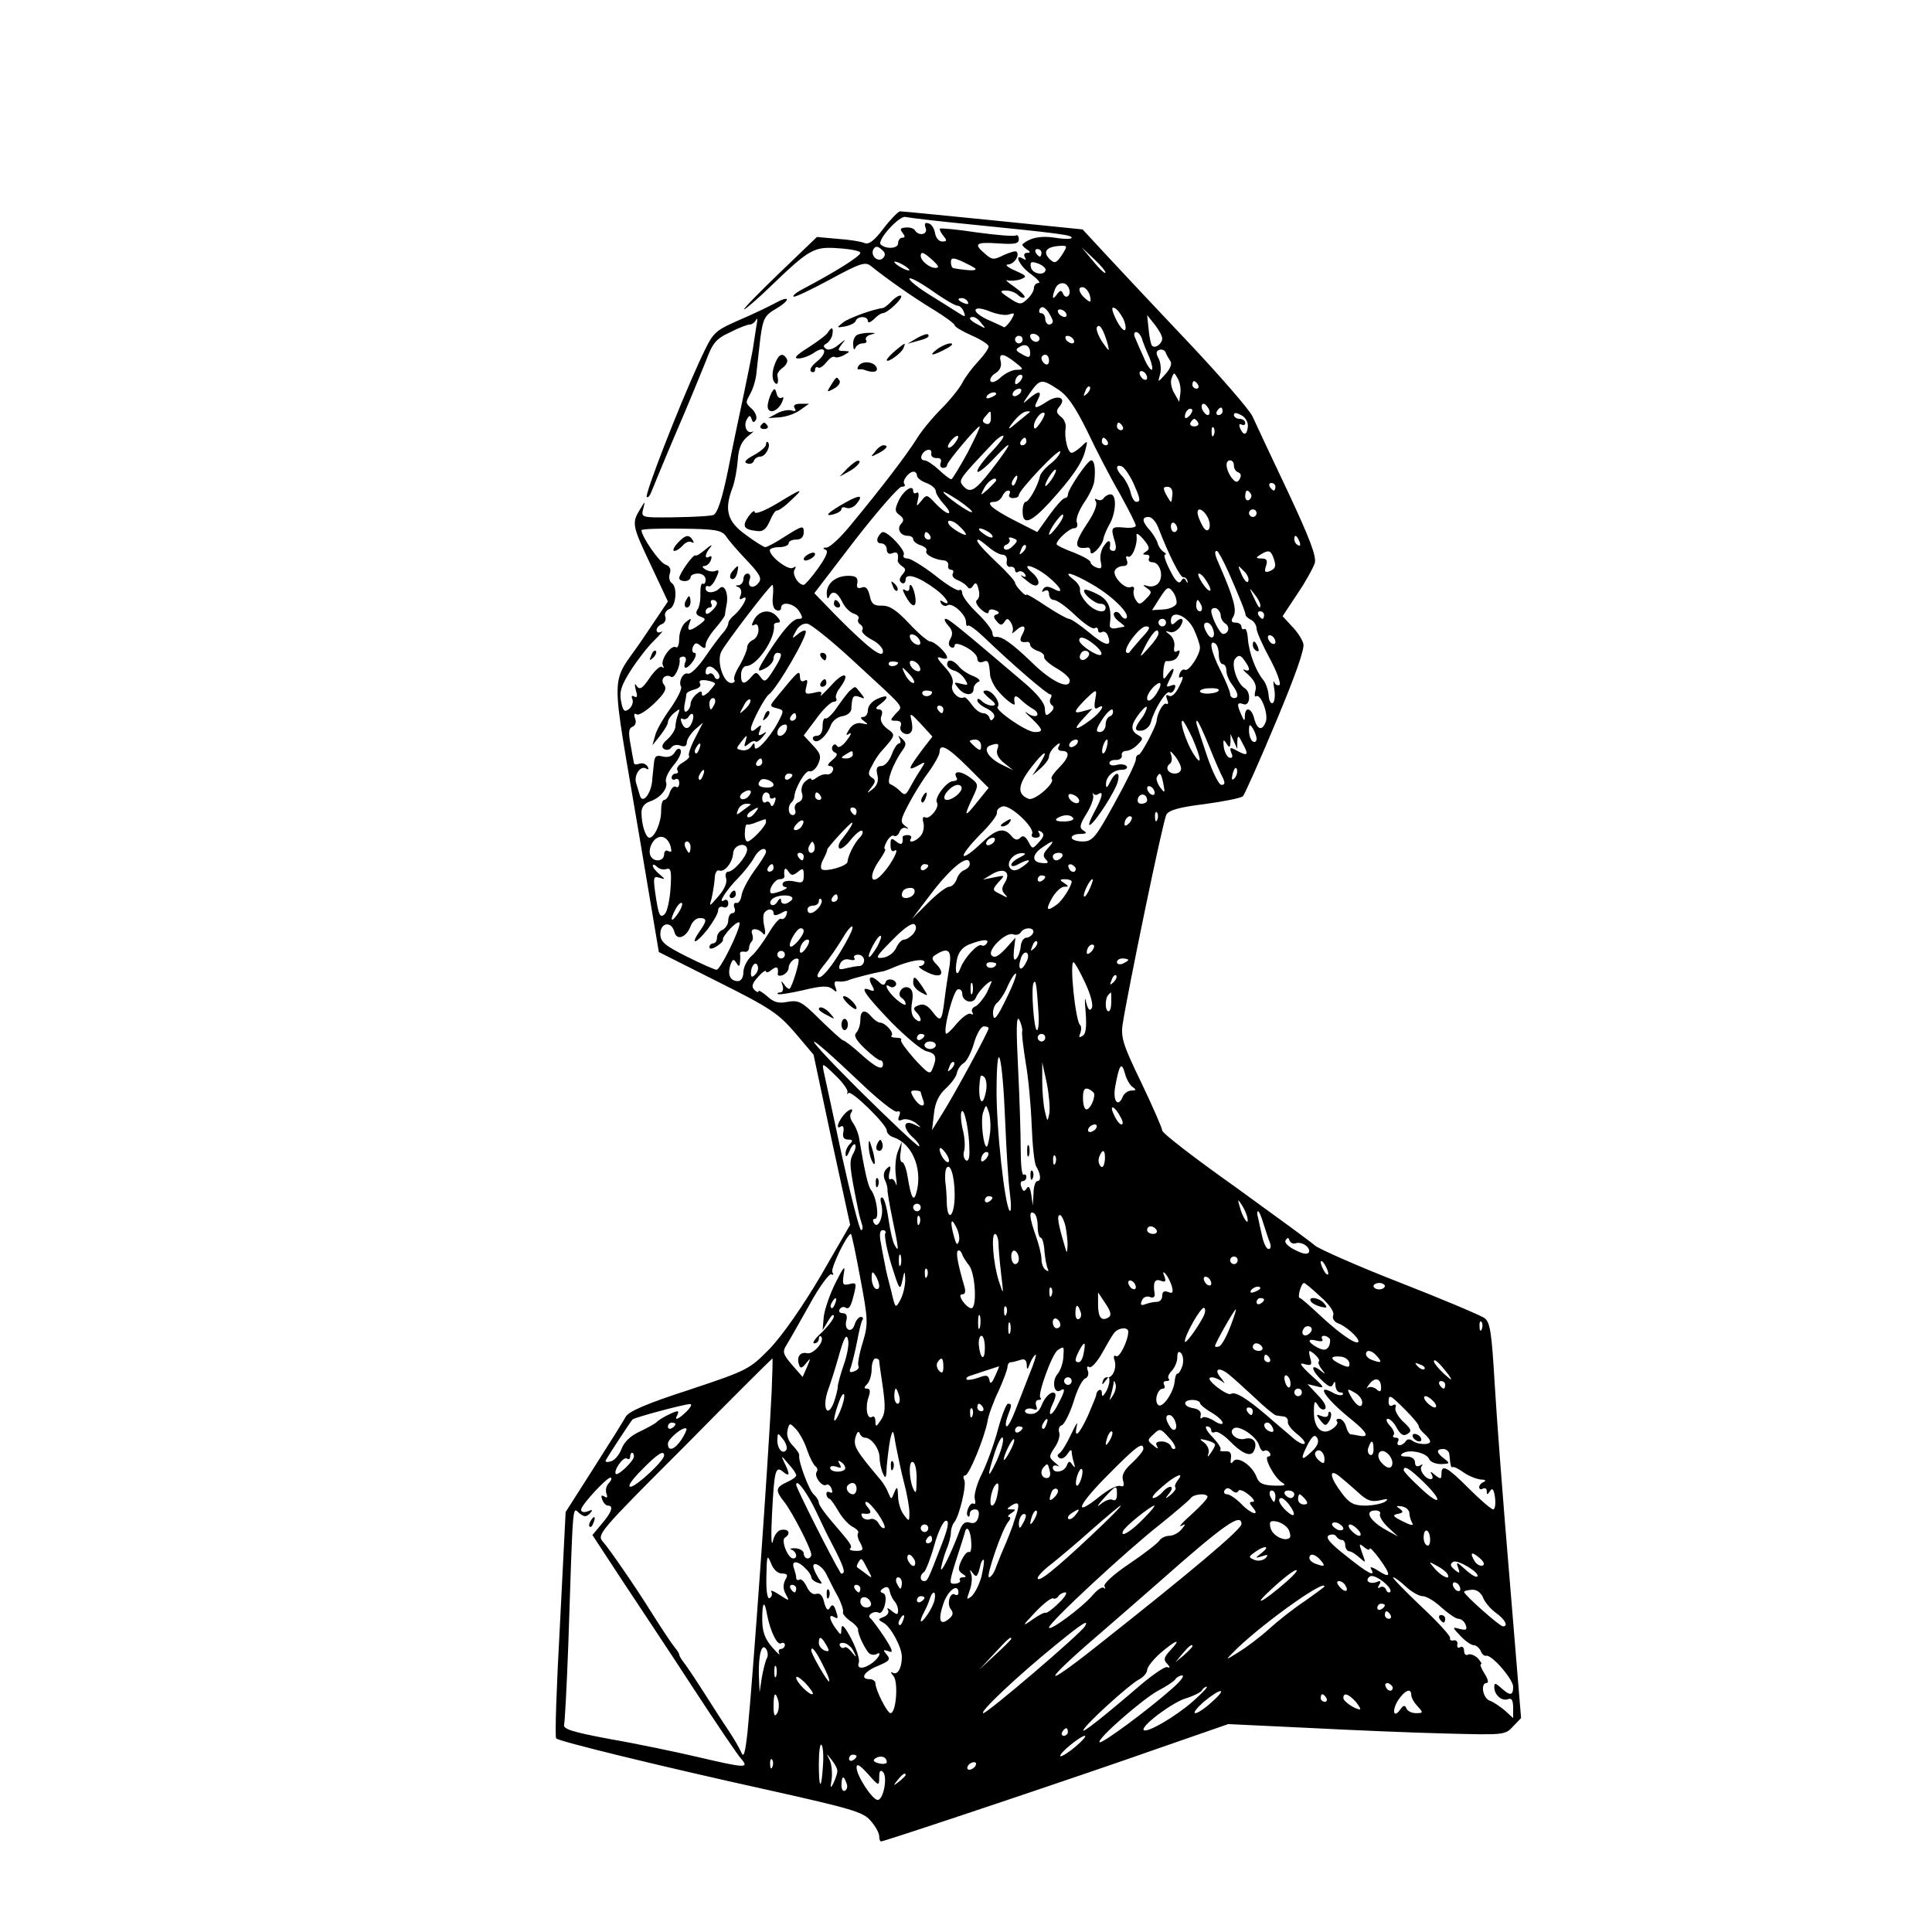 <?xml version="1.0" standalone="no"?>
<!DOCTYPE svg PUBLIC "-//W3C//DTD SVG 20010904//EN"
 "http://www.w3.org/TR/2001/REC-SVG-20010904/DTD/svg10.dtd">
<svg version="1.0" xmlns="http://www.w3.org/2000/svg"
 width="512pt" height="512pt" viewBox="0 0 512 512"
 preserveAspectRatio="xMidYMid meet">

<g transform="translate(0,512) scale(0.1,-0.1)"
fill="#000000" stroke="none">
<path d="M2341 4514 c-24 -32 -39 -43 -50 -38 -9 4 -41 9 -71 11 l-55 5 -100
-96 c-55 -53 -97 -96 -93 -96 3 0 35 27 70 61 104 100 115 106 181 101 31 -2
57 -7 57 -12 0 -9 -65 -50 -158 -99 -13 -7 -22 -15 -19 -17 2 -3 46 18 96 45
81 44 94 48 109 36 45 -36 112 -83 165 -115 31 -19 57 -38 57 -42 0 -4 20 -16
45 -27 25 -11 45 -24 45 -29 0 -6 -12 -23 -27 -39 -16 -17 -35 -42 -43 -58 -8
-15 -33 -46 -56 -69 -23 -23 -53 -59 -66 -81 -26 -41 -88 -123 -174 -227 -26
-32 -54 -58 -63 -59 -10 0 -12 -2 -3 -6 8 -3 2 -18 -20 -49 -17 -24 -35 -44
-38 -44 -15 0 -32 29 -24 41 5 8 3 9 -5 4 -12 -7 -61 30 -61 47 0 4 11 8 25 8
14 0 25 5 25 10 0 6 9 10 20 10 13 0 20 7 20 20 0 18 -4 17 -47 -10 -26 -17
-50 -30 -55 -30 -4 0 -28 15 -52 33 -49 35 -57 66 -35 124 6 15 12 48 14 72 2
32 9 50 26 64 13 10 19 16 13 13 -15 -7 -25 17 -14 34 6 10 8 10 12 -1 3 -9 6
-10 11 -2 4 6 0 18 -8 27 -21 20 -20 17 -5 46 7 13 14 38 15 55 2 16 6 56 10
89 7 52 12 61 42 78 40 24 37 37 -4 14 -15 -8 -58 -29 -96 -45 -67 -30 -67
-31 -103 -108 -56 -122 -146 -354 -140 -360 3 -3 8 3 12 13 4 10 33 81 65 156
33 76 68 162 80 192 17 46 26 58 63 75 23 12 47 21 53 21 6 0 14 6 17 13 3 6
4 0 1 -14 -2 -14 -7 -44 -10 -65 -4 -21 -15 -77 -25 -124 -10 -47 -29 -136
-41 -198 -16 -77 -28 -113 -39 -117 -15 -4 -98 -7 -158 -6 -30 1 -33 4 -27 24
5 20 5 20 -9 -3 -22 -36 -21 -43 29 -148 l45 -96 -70 -104 c-84 -123 -83 -60
-6 -516 l52 -309 155 -78 c140 -70 161 -84 206 -136 l49 -58 48 -226 49 -225
-78 -135 c-47 -80 -101 -157 -134 -192 -55 -56 -58 -58 -214 -110 -115 -37
-162 -58 -169 -72 -6 -11 -44 -72 -85 -136 l-74 -116 -15 -297 c-9 -163 -14
-300 -10 -303 8 -8 273 -73 563 -137 219 -49 251 -58 270 -81 13 -14 23 -33
23 -41 0 -8 2 -14 5 -14 9 0 526 173 730 245 l190 66 210 -10 c116 -6 280 -13
367 -15 152 -4 157 -4 177 18 l22 23 -30 364 c-17 200 -35 436 -40 523 -8 136
-12 162 -27 173 -10 7 -111 50 -224 94 -113 44 -214 89 -225 98 -11 10 -107
80 -212 156 -106 75 -193 142 -193 149 0 6 -25 63 -55 126 -48 99 -55 120 -50
155 13 85 107 541 116 556 6 12 35 20 101 28 51 7 97 16 102 21 4 4 44 93 87
196 52 124 77 195 73 208 -3 12 -17 33 -31 47 l-24 26 39 59 c22 32 42 69 46
81 6 17 -13 66 -71 190 -44 93 -86 182 -94 200 -8 17 -84 105 -169 195 -85 90
-183 194 -218 232 l-63 68 -237 24 c-130 13 -241 24 -247 24 -5 -1 -25 -21
-44 -46z m224 12 c250 -25 275 -29 275 -36 0 -4 -20 -4 -44 0 -38 6 -66 0 -86
-17 -2 -2 2 -8 10 -13 11 -7 12 -10 2 -10 -7 0 -10 -5 -6 -12 4 -7 3 -8 -4 -4
-28 17 -9 -21 21 -41 17 -13 26 -23 19 -23 -6 0 -12 -6 -12 -13 0 -8 -8 -21
-18 -30 -16 -15 -20 -15 -47 3 -26 17 -27 20 -9 20 11 0 25 -5 32 -12 6 -6 14
-9 17 -6 3 3 -9 15 -27 28 -18 12 -26 20 -18 17 8 -2 24 -1 35 3 18 7 16 9
-15 23 -19 8 -28 16 -19 16 17 1 32 24 23 34 -3 3 -18 -2 -34 -9 -26 -13 -31
-13 -49 3 -32 27 -26 32 34 28 44 -3 55 -1 55 11 0 8 -4 13 -8 10 -5 -3 -51 1
-103 8 -52 8 -96 12 -98 10 -2 -2 2 -10 9 -19 10 -12 10 -15 -3 -15 -9 0 -17
10 -19 22 -2 12 -9 24 -17 26 -10 3 -12 0 -8 -12 7 -17 -17 -23 -28 -7 -3 6
-14 9 -25 8 -14 -1 -16 -4 -8 -14 7 -9 7 -13 -1 -13 -6 0 -11 -7 -11 -15 0
-14 -32 -16 -46 -3 -11 11 50 78 66 73 8 -2 83 -11 165 -19z m-225 -90 c-13
-13 -35 7 -25 24 5 8 11 8 21 -1 10 -8 12 -15 4 -23z m474 8 c-15 -22 -19 -23
-32 -11 -19 19 -10 32 22 35 26 2 26 1 10 -24z m-54 6 c0 -5 -2 -10 -4 -10 -3
0 -8 5 -11 10 -3 6 -1 10 4 10 6 0 11 -4 11 -10z m169 -53 c-2 -2 -17 12 -33
32 l-30 36 34 -32 c19 -18 32 -34 29 -36z m-457 33 c16 -15 18 -20 7 -20 -16
0 -39 19 -39 32 0 13 9 9 32 -12z m112 -21 c7 -7 -14 -7 -56 0 -5 0 -8 8 -8
16 0 12 5 13 28 3 15 -7 31 -15 36 -19z m-174 -5 c0 -2 -9 0 -20 6 -11 6 -20
13 -20 16 0 2 9 0 20 -6 11 -6 20 -13 20 -16z m361 1 c-2 -17 -36 -11 -39 7
-3 14 1 16 18 10 12 -4 21 -12 21 -17z m-234 -95 c6 0 14 -7 17 -16 6 -15 4
-15 -16 -2 -13 8 -47 30 -75 47 -29 18 -53 37 -53 42 0 6 26 -8 58 -30 32 -23
63 -41 69 -41z m296 45 c7 -18 -9 -30 -16 -13 -4 10 -8 9 -16 -2 -12 -17 -14
-10 -5 14 8 20 30 21 37 1z m56 -21 c3 -16 1 -17 -13 -5 -19 16 -21 34 -3 29
6 -3 14 -13 16 -24z m-324 -14 c3 -6 -1 -7 -9 -4 -18 7 -21 14 -7 14 6 0 13
-4 16 -10z m110 -33 c15 5 15 3 4 -16 -8 -11 -16 -20 -19 -18 -3 2 -22 11 -43
20 -47 22 -40 41 8 21 18 -7 41 -11 50 -7z m115 -19 c0 -4 -4 -8 -10 -8 -5 0
-10 7 -10 15 0 8 -5 15 -11 15 -5 0 -7 5 -3 12 5 7 11 5 21 -7 7 -11 13 -22
13 -27z m187 7 c6 -14 8 -27 4 -30 -4 -2 -15 11 -24 30 -11 23 -12 33 -4 29 7
-2 17 -16 24 -29z m-152 15 c3 -5 2 -10 -4 -10 -5 0 -13 5 -16 10 -3 6 -2 10
4 10 5 0 13 -4 16 -10z m-224 -27 c13 -15 12 -15 -8 -4 -24 12 -29 21 -14 21
5 0 15 -7 22 -17z m479 -40 c0 -14 -19 -28 -27 -19 -3 3 -7 22 -9 43 l-4 38
20 -25 c11 -14 20 -30 20 -37z m-145 -13 c6 -24 5 -23 -14 4 -11 17 -17 34
-14 39 7 11 17 -6 28 -43z m-181 9 c-6 -11 -24 -2 -24 11 0 5 7 7 15 4 8 -4
12 -10 9 -15z m272 4 c3 -10 12 -33 20 -50 7 -18 10 -33 6 -33 -4 0 -14 15
-21 33 -8 17 -18 40 -22 50 -5 10 -4 17 2 17 5 0 12 -8 15 -17z m-316 -3 c0
-5 -4 -10 -10 -10 -5 0 -10 5 -10 10 0 6 5 10 10 10 6 0 10 -4 10 -10z m135 0
c3 -5 2 -10 -4 -10 -5 0 -13 5 -16 10 -3 6 -2 10 4 10 5 0 13 -4 16 -10z
m-115 -36 c0 -12 -4 -13 -21 -3 -17 9 -19 13 -8 19 16 11 29 4 29 -16z m371
-20 c6 -7 1 -20 -12 -35 -21 -23 -21 -24 -15 -2 4 12 2 31 -3 42 -8 14 -8 21
2 24 6 2 14 -1 16 -7 2 -6 8 -16 12 -22z m-411 -4 c23 -18 24 -20 4 -20 -11 0
-30 -9 -42 -20 -11 -11 -24 -16 -27 -10 -3 5 3 15 13 21 12 7 17 19 14 31 -6
23 6 23 38 -2z m90 4 c0 -8 -4 -12 -10 -9 -5 3 -10 10 -10 16 0 5 5 9 10 9 6
0 10 -7 10 -16z m260 -45 c0 -6 -4 -7 -10 -4 -5 3 -10 11 -10 16 0 6 5 7 10 4
6 -3 10 -11 10 -16z m-338 -11 c-7 -7 -12 -8 -12 -2 0 6 3 14 7 17 3 4 9 5 12
2 2 -3 -1 -11 -7 -17z m426 -31 l-3 -22 -13 23 c-8 13 -11 31 -7 40 6 16 7 16
16 -1 6 -10 9 -28 7 -40z m-324 11 c25 -16 46 -47 78 -112 23 -49 62 -124 86
-165 23 -42 42 -79 42 -84 0 -5 -15 -7 -32 -5 -34 3 -35 0 -23 -39 4 -14 2
-23 -4 -23 -6 0 -10 3 -10 8 4 21 -3 24 -15 6 -8 -10 -12 -29 -9 -42 4 -17 2
-21 -11 -16 -9 3 -16 10 -16 14 0 5 -20 16 -45 26 -25 9 -45 19 -45 22 0 11
34 42 46 42 8 0 11 6 8 15 -4 9 5 32 19 53 14 20 26 46 27 57 4 34 0 55 -8 55
-10 0 -62 -77 -62 -91 0 -5 -4 -9 -8 -9 -5 0 -23 -20 -41 -45 l-32 -45 -59 30
c-61 31 -82 50 -55 50 8 0 18 7 21 15 4 8 10 15 16 15 5 0 6 -4 3 -10 -3 -5 1
-10 9 -10 9 0 16 3 16 8 0 13 109 128 110 115 0 -6 -12 -21 -26 -32 -14 -11
-27 -26 -28 -33 -5 -24 -29 -68 -38 -68 -4 0 -8 -11 -8 -25 0 -38 21 -31 71
23 60 66 87 105 95 138 7 27 7 28 -10 11 -10 -9 -21 -17 -26 -17 -10 0 -20 39
-16 65 2 11 -4 25 -13 31 -12 10 -13 15 -3 27 19 23 -4 32 -33 13 -32 -21 -38
-20 -25 4 13 25 3 26 -24 3 -18 -16 -17 -14 3 15 27 38 31 39 75 10z m371 12
c3 -5 1 -10 -4 -10 -6 0 -11 5 -11 10 0 6 2 10 4 10 3 0 8 -4 11 -10z m-294
-23 c-10 -9 -11 -8 -5 6 3 10 9 15 12 12 3 -3 0 -11 -7 -18z m-176 3 c-3 -5
-11 -10 -16 -10 -6 0 -7 5 -4 10 3 6 11 10 16 10 6 0 7 -4 4 -10z m-65 -4 c0
-2 -7 -7 -16 -10 -8 -3 -12 -2 -9 4 6 10 25 14 25 6z m564 -41 c3 -8 1 -15 -3
-15 -5 0 -11 7 -15 15 -3 8 -1 15 3 15 5 0 11 -7 15 -15z m-52 -17 c-7 -7 -12
-8 -12 -2 0 6 3 14 7 17 3 4 9 5 12 2 2 -3 -1 -11 -7 -17z m88 12 c0 -5 -5
-10 -11 -10 -5 0 -7 5 -4 10 3 6 8 10 11 10 2 0 4 -4 4 -10z m-614 -19 c0 -11
-5 -17 -13 -14 -10 4 -11 9 -2 19 15 18 15 18 15 -5z m103 17 c-2 -2 -17 -14
-34 -28 -22 -19 -26 -20 -15 -5 18 24 32 35 44 35 5 0 7 -1 5 -2z m27 -30
c-11 -15 -16 -18 -16 -7 0 16 21 42 28 34 2 -2 -3 -14 -12 -27z m551 -8 c-2
-24 -12 -26 -21 -4 -3 8 -2 12 4 9 6 -3 10 -1 10 4 0 6 -7 11 -15 11 -8 0 -15
5 -15 10 0 7 6 7 19 0 11 -5 19 -19 18 -30z m-132 10 c3 -5 -1 -10 -10 -10 -9
0 -13 5 -10 10 3 6 8 10 10 10 2 0 7 -4 10 -10z m-200 -10 c3 -5 1 -10 -4 -10
-6 0 -11 5 -11 10 0 6 2 10 4 10 3 0 8 -4 11 -10z m-411 -70 c-21 -38 -40 -70
-43 -70 -4 0 -18 11 -33 25 -15 14 -32 25 -38 25 -7 0 -10 5 -8 12 6 17 29 23
26 6 -2 -7 5 -12 14 -12 10 1 14 -4 11 -12 -3 -8 0 -14 6 -14 6 0 11 3 11 8 0
8 79 102 86 102 3 0 -12 -31 -32 -70z m653 48 c-3 -8 -6 -5 -6 6 -1 11 2 17 5
13 3 -3 4 -12 1 -19z m-687 -23 c-7 -9 -15 -13 -17 -11 -6 6 20 36 26 30 2 -2
-2 -10 -9 -19z m97 -23 c-20 -21 -37 -44 -37 -51 0 -7 21 9 46 36 52 55 48 41
-10 -34 -43 -55 -56 -62 -75 -39 -11 14 -9 17 82 113 11 12 23 20 26 18 3 -3
-12 -22 -32 -43z m93 28 c0 -5 -5 -10 -11 -10 -5 0 -7 5 -4 10 3 6 8 10 11 10
2 0 4 -4 4 -10z m215 0 c3 -5 1 -10 -4 -10 -6 0 -11 5 -11 10 0 6 2 10 4 10 3
0 8 -4 11 -10z m335 -64 c0 -8 5 -16 12 -18 7 -3 8 -9 3 -18 -6 -10 -11 -9
-22 5 -15 22 -17 45 -3 45 6 0 10 -6 10 -14z m-267 -45 c19 -43 21 -51 8 -51
-5 0 -12 12 -15 26 -4 15 -14 33 -21 41 -18 18 -20 34 -2 27 6 -2 20 -22 30
-43z m-217 7 c-9 -12 -16 -19 -16 -15 0 11 24 47 28 42 2 -2 -3 -14 -12 -27z
m-356 12 c0 -6 11 -15 25 -20 14 -5 25 -15 25 -22 0 -6 10 -22 22 -35 12 -13
17 -23 11 -23 -5 0 -20 11 -34 26 -22 24 -24 24 -37 7 -14 -17 -14 -16 -9 5 3
12 1 20 -4 16 -5 -3 -9 -1 -9 5 0 19 -27 0 -39 -27 -10 -22 -10 -28 3 -37 11
-8 12 -15 5 -22 -14 -14 -3 -33 17 -33 8 0 14 -4 14 -9 0 -5 9 -13 20 -16 11
-4 18 -10 15 -15 -5 -9 21 -23 45 -25 8 0 14 -6 13 -13 -2 -7 2 -12 8 -12 5 0
7 -5 4 -10 -3 -6 2 -13 12 -17 10 -4 21 -11 26 -17 5 -8 10 -7 16 2 6 10 10 8
14 -9 4 -13 2 -26 -4 -29 -5 -4 -1 -14 11 -25 11 -10 20 -13 20 -7 0 7 7 9 17
5 11 -4 13 -8 5 -11 -10 -3 -10 -7 -1 -18 10 -12 14 -12 21 -2 6 10 10 10 17
-2 5 -8 7 -19 4 -25 -3 -5 0 -4 8 3 20 19 31 14 19 -8 -10 -18 -7 -24 13 -21
4 0 7 -3 7 -8 0 -5 9 -12 20 -16 11 -3 19 -11 17 -16 -1 -6 14 -19 33 -30 19
-11 35 -25 35 -32 0 -26 -47 -5 -100 47 -54 52 -81 71 -97 68 -5 -1 -8 4 -8
11 0 7 -18 31 -40 52 -22 21 -40 45 -40 53 0 7 -4 11 -8 8 -5 -3 -34 15 -65
40 -31 24 -64 44 -72 44 -9 0 -13 4 -10 10 6 10 -40 60 -55 60 -4 0 -10 -7
-14 -15 -3 -9 0 -15 9 -15 8 0 15 -7 15 -16 0 -10 6 -14 15 -10 13 5 17 0 14
-20 0 -4 5 -10 12 -15 10 -6 10 -11 0 -22 -8 -10 -9 -17 -1 -22 5 -3 10 1 10
9 0 19 35 8 80 -26 28 -20 44 -48 18 -32 -7 4 -8 3 -4 -5 4 -6 12 -9 17 -5 13
8 49 -25 49 -44 0 -9 2 -13 5 -10 3 3 22 -11 43 -31 77 -74 167 -151 175 -151
4 0 5 -5 1 -11 -3 -6 -2 -14 4 -18 6 -4 5 -11 -4 -19 -12 -11 -14 -9 -15 10 0
15 -21 41 -62 75 -169 144 -193 163 -201 163 -5 0 -2 -8 7 -18 11 -12 13 -22
6 -34 -6 -11 -6 -19 1 -23 5 -3 10 -1 10 5 0 6 11 5 30 -5 17 -9 30 -22 30
-30 0 -9 6 -12 15 -9 14 6 16 2 19 -36 1 -8 8 -24 16 -35 19 -25 52 -51 49
-39 -4 21 2 24 16 10 9 -9 24 -20 33 -25 9 -5 14 -13 10 -17 -4 -4 -16 -1 -25
6 -10 7 -6 1 10 -13 32 -31 33 -37 9 -37 -22 0 -107 59 -98 67 9 10 -14 43
-30 43 -12 0 -10 -5 7 -20 18 -14 20 -19 9 -20 -9 0 -21 5 -28 12 -7 7 -12 8
-12 2 0 -6 12 -16 26 -22 15 -8 22 -17 18 -24 -6 -9 -9 -9 -12 0 -2 7 -10 12
-17 12 -8 0 -21 10 -30 23 -8 12 -18 21 -20 19 -14 -8 -38 17 -31 33 4 13 -2
28 -21 48 -19 21 -23 28 -10 24 9 -4 17 -3 17 0 0 12 -33 43 -45 43 -6 0 -32
22 -56 48 -33 35 -51 47 -71 47 -22 -1 -29 5 -33 26 -5 20 -11 26 -21 22 -11
-4 -15 0 -12 12 2 14 -3 19 -24 19 -33 0 -58 -20 -57 -48 0 -11 3 -15 6 -8 8
19 22 14 35 -13 6 -13 19 -27 30 -31 10 -3 16 -9 13 -14 -3 -5 -1 -11 5 -15 6
-4 8 -10 5 -15 -3 -5 8 -16 25 -25 16 -8 30 -22 30 -31 0 -21 -37 7 -119 89
l-63 65 108 141 c60 77 115 140 123 141 8 0 11 3 8 7 -8 7 11 33 24 33 5 0 9
-5 9 -10z m263 -15 c-3 -9 -8 -14 -10 -11 -3 3 -2 9 2 15 9 16 15 13 8 -4z
m-53 2 c0 -2 -10 -12 -21 -23 -22 -19 -22 -19 -10 4 10 18 31 31 31 19z m740
-17 c0 -5 -2 -10 -4 -10 -3 0 -8 5 -11 10 -3 6 -1 10 4 10 6 0 11 -4 11 -10z
m-273 -20 c-1 -11 -2 -20 -4 -20 -1 0 -7 9 -13 20 -8 16 -8 20 4 20 9 0 14 -8
13 -20z m-531 -47 c-5 -5 -76 46 -76 53 0 3 18 -8 40 -22 22 -15 38 -29 36
-31z m739 48 c3 -5 1 -12 -5 -16 -5 -3 -10 1 -10 9 0 18 6 21 15 7z m-115 -61
c14 -27 1 -50 -13 -24 -6 11 -12 25 -13 32 -3 19 14 14 26 -8z m130 10 c0 -5
-4 -10 -10 -10 -5 0 -10 5 -10 10 0 6 5 10 10 10 6 0 10 -4 10 -10z m-529 -36
c-11 -15 -21 -24 -21 -20 0 12 33 57 37 52 3 -3 -4 -17 -16 -32z m268 -1 c29
-75 59 -134 67 -133 4 1 9 -3 11 -10 1 -7 0 -6 -4 1 -4 8 -8 8 -13 -1 -6 -9
-15 0 -29 28 -12 23 -18 42 -14 42 5 0 3 4 -4 8 -6 4 -13 14 -15 22 -2 8 -11
23 -20 34 -22 24 -23 36 -4 36 8 0 19 -12 25 -27z m-525 1 c9 -8 16 -18 16
-20 0 -7 -38 15 -45 26 -10 16 12 12 29 -6z m576 -5 c0 -5 -4 -9 -8 -9 -5 0
-9 7 -9 15 0 8 4 12 9 9 4 -3 8 -9 8 -15z m-1196 -20 c7 -11 32 -40 56 -65 34
-36 40 -47 30 -59 -15 -18 -31 -10 -23 10 3 8 0 15 -6 15 -6 0 -11 -7 -11 -15
0 -8 -6 -15 -12 -16 -10 0 -10 -2 -1 -5 7 -3 9 -12 6 -21 -5 -11 -3 -14 6 -8
18 10 -2 -27 -23 -45 -9 -7 -16 -17 -16 -22 0 -5 -6 -16 -12 -23 -7 -7 -29
-36 -48 -64 -19 -28 -40 -49 -47 -46 -13 4 -26 -22 -18 -35 3 -5 -10 -31 -28
-57 -19 -26 -38 -59 -41 -73 l-7 -25 20 25 c11 14 21 30 21 36 0 6 8 18 17 25
15 12 16 12 10 -4 -4 -10 -7 -25 -7 -32 0 -8 -9 -23 -21 -34 -15 -13 -17 -21
-9 -26 7 -4 15 -2 19 4 4 6 15 9 24 5 11 -4 17 -1 17 8 0 8 10 23 21 34 l22
19 -21 -41 c-12 -23 -19 -44 -16 -47 3 -3 -4 -10 -15 -17 -12 -6 -19 -15 -16
-21 4 -5 1 -9 -4 -9 -6 0 -11 -5 -11 -11 0 -5 5 -7 10 -4 6 3 10 -1 10 -10 0
-9 -4 -14 -9 -10 -5 3 -12 -4 -16 -15 -3 -11 -10 -20 -15 -20 -5 0 -8 -13 -8
-28 1 -30 -17 -72 -31 -72 -10 0 -21 35 -21 67 0 14 8 24 22 29 28 9 49 35 43
52 -3 8 6 27 20 44 14 16 22 34 19 40 -4 7 -10 4 -16 -6 -6 -10 -17 -14 -31
-11 -18 5 -22 1 -24 -17 -1 -13 -4 -35 -5 -50 -4 -33 -25 -59 -32 -37 -2 8 -7
22 -10 33 -7 21 11 49 27 39 6 -4 7 -1 3 6 -5 7 -14 10 -22 7 -8 -3 -14 -2
-14 2 -1 4 -5 26 -9 49 -6 32 -5 43 5 47 8 3 11 12 7 22 -4 11 -2 15 4 11 6
-4 27 10 47 29 28 27 34 39 26 49 -12 14 3 31 19 21 8 -5 25 29 22 47 -1 4 4
7 10 7 6 0 9 -7 5 -15 -8 -22 7 -18 22 5 7 11 8 20 2 20 -5 0 -7 7 -4 15 5 12
10 13 20 4 11 -9 14 -8 14 2 0 8 11 27 25 43 14 16 25 32 26 35 0 3 2 15 4 26
7 31 -5 59 -18 46 -14 -14 -37 -14 -37 0 0 5 3 8 8 5 4 -2 13 7 19 21 10 20 9
24 -1 20 -7 -3 -19 -1 -27 4 -8 5 -9 9 -3 9 7 0 15 7 18 16 3 8 2 12 -4 9 -14
-9 -12 8 3 25 6 8 1 6 -12 -5 -13 -11 -25 -19 -28 -17 -6 4 -43 -49 -43 -60 0
-5 7 -8 15 -8 8 0 15 5 15 10 0 6 9 10 20 10 11 0 20 -7 20 -16 0 -8 -3 -13
-7 -11 -5 3 -7 -9 -7 -26 1 -18 -3 -37 -8 -43 -5 -8 -3 -14 8 -18 16 -6 15 -8
-2 -21 -26 -19 -35 -19 -27 3 6 15 5 15 -10 3 -9 -7 -17 -27 -17 -43 0 -16 -4
-27 -9 -23 -13 7 -42 -35 -34 -49 3 -6 3 -8 -2 -4 -5 5 -19 -8 -33 -28 -19
-28 -26 -33 -34 -23 -6 10 -7 7 -3 -10 5 -16 4 -21 -4 -17 -6 4 -9 1 -5 -7 3
-8 -1 -19 -9 -26 -12 -9 -16 -6 -21 20 -5 26 0 42 26 83 18 28 46 64 63 80 16
16 24 26 18 22 -7 -4 -13 -2 -13 4 0 6 6 13 14 16 8 3 12 12 9 20 -3 7 2 17
11 20 18 7 22 59 6 69 -6 4 -8 15 -5 25 4 12 0 20 -12 24 -15 5 -63 74 -63 91
0 3 47 5 105 4 92 -1 107 -4 119 -20z m696 11 c8 -5 12 -11 10 -14 -3 -2 -14
2 -24 10 -22 15 -10 19 14 4z m-155 -10 c3 -5 1 -10 -4 -10 -6 0 -11 5 -11 10
0 6 2 10 4 10 3 0 8 -4 11 -10z m573 -41 c-11 -7 -11 -9 0 -9 7 0 10 -4 7 -10
-3 -5 1 -10 9 -10 20 0 31 -37 16 -55 -6 -8 -19 -11 -28 -8 -15 4 -15 3 -2 -6
13 -9 13 -12 -3 -28 -15 -16 -19 -16 -27 -3 -5 8 -8 20 -5 27 2 7 -2 10 -9 7
-16 -6 -50 31 -41 45 3 6 13 11 22 11 10 0 13 6 9 16 -3 8 -2 12 3 9 11 -6 26
32 23 55 -2 9 5 6 18 -9 16 -19 18 -26 8 -32z m-354 14 c-8 -9 -18 -12 -22 -8
-4 4 -1 10 6 12 6 3 10 9 7 14 -4 5 1 6 9 3 14 -5 14 -8 0 -21z m760 11 c3 -8
2 -12 -4 -9 -6 3 -10 10 -10 16 0 14 7 11 14 -7z m-824 -14 c13 -11 29 -20 37
-20 8 0 13 -8 11 -17 -2 -10 3 -17 10 -15 6 1 12 -3 12 -9 0 -5 4 -8 9 -4 5 3
13 0 17 -6 5 -8 2 -10 -7 -5 -8 4 -3 -1 11 -12 16 -14 27 -17 31 -10 4 6 -3
19 -14 29 -36 30 1 22 39 -8 37 -30 46 -50 15 -33 -14 7 -22 7 -27 -2 -4 -7
-3 -8 4 -4 7 4 12 1 12 -8 0 -9 6 -16 13 -16 8 0 33 -18 56 -40 23 -22 46 -38
52 -35 5 4 9 1 9 -5 0 -6 5 -8 10 -5 6 3 13 -1 16 -10 12 -31 -6 -28 -50 9
-24 20 -48 36 -53 36 -5 0 -32 15 -61 34 -28 19 -52 33 -52 30 0 -3 -7 1 -15
10 -8 8 -15 18 -15 22 0 4 -22 29 -50 55 -45 43 -57 59 -47 59 2 0 14 -9 27
-20z m91 -13 c-10 -9 -11 -8 -5 6 3 10 9 15 12 12 3 -3 0 -11 -7 -18z m545
-54 c29 -66 45 -106 45 -113 0 -3 7 -9 15 -13 8 -4 14 -15 14 -23 0 -8 16 -44
35 -79 19 -35 30 -67 26 -70 -5 -3 -12 1 -14 7 -3 7 -3 -1 0 -18 3 -17 1 -34
-4 -37 -5 -3 -10 6 -11 20 -1 15 -8 34 -15 42 -19 23 -37 71 -40 108 -1 17 -5
29 -9 26 -5 -2 -8 1 -8 6 0 6 -7 11 -15 11 -12 0 -14 4 -6 17 9 17 0 49 -35
130 -15 33 -17 43 -9 43 3 0 17 -26 31 -57z m118 41 c9 -24 7 -31 -10 -38 -12
-4 -14 -1 -9 14 5 15 2 20 -12 20 -15 0 -16 2 -3 10 21 13 27 12 34 -6z m-66
-64 c-2 -7 -10 1 -17 16 -12 27 -11 28 4 12 10 -9 16 -21 13 -28z m-413 -9
c52 -30 101 -78 90 -89 -3 -4 -10 0 -15 8 -5 8 -13 11 -17 6 -4 -4 1 -14 11
-22 11 -8 18 -14 15 -15 -2 0 -12 -2 -22 -4 -10 -2 -17 2 -16 8 6 46 -3 67
-32 82 -17 9 -33 14 -35 12 -8 -7 26 -37 42 -37 8 0 14 -4 14 -10 0 -18 -29
-11 -50 12 -11 12 -19 27 -18 34 2 7 -6 20 -17 28 -33 26 -3 18 50 -13z m303
8 c19 -30 8 -34 -12 -4 -9 14 -13 25 -9 25 5 0 14 -9 21 -21z m-1150 -41 c-2
-19 2 -33 10 -35 6 -3 12 0 12 6 0 19 35 12 48 -9 10 -17 10 -20 -2 -20 -15 0
-40 -28 -82 -93 -29 -46 -30 -51 -4 -37 11 6 20 17 20 25 0 8 5 15 10 15 15 0
13 -9 -11 -47 -19 -30 -23 -32 -33 -18 -11 15 -13 15 -25 1 -19 -22 -28 -20
-27 7 0 12 7 22 14 22 28 0 78 74 73 108 0 4 4 7 10 7 8 0 8 5 -1 15 -18 22
-47 18 -61 -6 -8 -15 -8 -19 0 -15 7 4 11 -1 11 -14 0 -11 -7 -23 -15 -26 -8
-4 -15 -12 -15 -20 0 -7 -9 -28 -19 -46 -11 -17 -18 -35 -15 -40 3 -4 -1 -8
-8 -8 -21 0 -40 58 -26 84 14 26 129 176 135 176 2 0 3 -14 1 -32z m1070 -17
c-2 -7 -17 -15 -34 -16 l-31 -2 21 33 c19 29 22 31 34 16 7 -9 11 -23 10 -31z
m222 -5 c0 -12 -5 -7 -19 24 -11 24 -11 24 3 6 9 -11 16 -24 16 -30z m-1440 5
c0 -5 -7 -14 -15 -21 -10 -9 -15 -9 -15 -1 0 6 5 11 11 11 5 0 7 5 4 10 -3 6
-1 10 4 10 6 0 11 -4 11 -9z m1284 -6 c3 -8 1 -15 -4 -15 -6 0 -10 7 -10 15 0
8 2 15 4 15 2 0 6 -7 10 -15z m51 -26 c0 -8 6 -18 13 -22 12 -8 8 -27 -7 -27
-8 0 -31 45 -31 61 0 6 6 9 13 7 6 -3 12 -11 12 -19z m115 1 c0 -5 -2 -10 -4
-10 -3 0 -8 5 -11 10 -3 6 -1 10 4 10 6 0 11 -4 11 -10z m-187 -36 c9 -19 17
-42 17 -50 0 -20 -30 -65 -40 -59 -4 3 -11 -2 -14 -11 -3 -9 -2 -12 5 -8 6 3
3 -8 -6 -25 -9 -19 -20 -29 -27 -25 -8 5 -9 1 -5 -10 4 -9 3 -14 -2 -11 -8 4
-24 -24 -26 -46 -1 -14 -41 -89 -47 -89 -5 0 -8 -6 -8 -13 0 -8 -25 -59 -56
-115 -51 -93 -59 -102 -85 -102 -16 0 -29 5 -29 10 0 6 10 10 23 10 16 0 19 3
8 9 -11 7 -10 15 8 44 12 19 20 41 18 48 -2 8 -2 11 0 6 3 -4 9 -5 14 -1 14 9
11 -8 -12 -50 -11 -21 -16 -35 -10 -32 16 10 67 90 73 114 8 29 -6 28 -20 0
-7 -15 -11 -18 -11 -7 -1 20 19 39 42 39 10 0 16 4 13 9 -3 5 -15 7 -26 4 -11
-3 -20 -1 -20 5 0 5 8 9 18 8 9 0 16 5 15 12 -2 6 3 12 11 12 8 0 22 7 31 17
15 15 15 17 1 25 -21 12 -20 27 4 58 11 14 20 21 19 15 0 -5 -6 -19 -14 -29
-20 -26 -19 -35 2 -32 10 2 20 11 23 22 9 35 41 85 49 79 5 -3 11 2 14 10 4
10 1 12 -10 8 -13 -5 -13 -3 -4 15 16 29 14 40 -3 17 -13 -19 -14 -18 -13 7 1
14 4 26 7 26 18 -1 29 4 34 18 4 9 2 13 -5 8 -7 -4 -9 1 -7 12 2 11 -3 25 -12
32 -13 10 -13 11 0 7 8 -3 21 4 28 15 13 21 3 27 -14 10 -7 -7 -11 -6 -11 5 0
30 41 16 60 -21z m-73 16 c0 -5 -4 -10 -10 -10 -5 0 -10 5 -10 10 0 6 5 10 10
10 6 0 10 -4 10 -10z m-829 -101 c144 -133 133 -118 113 -140 -16 -18 -16 -19
1 -19 11 0 15 -5 12 -14 -7 -16 19 -30 28 -15 4 5 3 19 0 32 -5 19 -1 17 25
-11 l31 -34 -24 -31 c-41 -55 -43 -61 -16 -47 23 13 23 13 8 -11 -9 -13 -21
-34 -28 -47 -10 -19 -14 -21 -26 -8 -8 8 -20 16 -26 18 -11 4 7 54 33 90 10
14 10 20 -1 30 -11 10 -12 10 -7 1 4 -7 3 -13 -1 -13 -5 0 -14 -13 -20 -30 -6
-16 -18 -30 -27 -30 -12 0 -15 -6 -11 -23 4 -16 0 -28 -12 -38 -17 -13 -17
-13 -4 4 12 15 12 20 2 26 -11 7 -11 13 0 32 6 13 17 29 23 36 41 46 40 45 17
62 -14 11 -20 23 -15 34 4 11 1 17 -7 17 -10 1 -9 5 4 14 25 19 21 27 -8 14
-14 -6 -25 -19 -25 -30 0 -10 -6 -18 -12 -18 -9 0 -8 -4 2 -11 12 -9 11 -10
-6 -6 -13 3 -25 -3 -33 -15 -10 -16 -10 -19 0 -12 7 4 4 -4 -7 -18 -10 -14
-22 -21 -25 -16 -4 7 -9 7 -13 0 -3 -6 0 -13 6 -16 9 -3 7 -9 -6 -20 -12 -10
-15 -16 -7 -16 7 0 11 -6 8 -12 -2 -7 -10 -12 -17 -10 -7 1 -18 -3 -26 -9 -8
-6 -14 -8 -14 -4 0 4 -7 2 -15 -5 -9 -7 -13 -21 -10 -31 4 -12 1 -21 -9 -25
-8 -3 -12 -12 -9 -20 3 -8 0 -14 -6 -14 -12 0 -15 23 -3 34 4 4 7 11 7 14 1
23 30 72 40 68 7 -2 17 6 23 19 9 20 7 28 -14 50 l-24 26 33 44 c17 24 38 44
45 45 7 0 11 4 8 9 -3 4 1 17 9 27 30 40 13 47 -21 9 -20 -22 -33 -34 -29 -27
5 9 0 11 -18 6 -23 -5 -25 -3 -20 17 4 15 3 20 -5 15 -8 -4 -12 0 -12 11 -1
19 -5 15 -63 -56 -18 -22 -18 -23 2 -28 19 -5 19 -6 3 -37 -23 -43 -62 -84
-62 -65 0 11 -2 12 -9 1 -5 -8 -16 -12 -25 -10 -16 3 -16 4 -1 23 15 19 16 19
11 1 -5 -15 -4 -17 7 -8 8 7 16 10 19 7 3 -3 11 2 19 12 12 14 12 16 0 8 -11
-6 -13 -4 -7 10 5 15 4 16 -9 5 -10 -9 -15 -9 -15 -1 0 13 36 82 47 90 23 17
106 161 98 169 -2 3 -12 -1 -21 -9 -16 -13 -16 -12 -5 8 7 14 19 22 31 20 10
-2 65 -46 121 -98z m953 85 c9 -22 -3 -32 -14 -14 -12 19 -12 30 -1 30 5 0 12
-7 15 -16z m-190 -26 c-16 -18 -30 -35 -31 -37 -2 -2 -5 -2 -8 0 -9 10 35 69
52 69 13 0 11 -7 -13 -32z m46 13 c0 -6 -12 -23 -26 -38 -24 -27 -25 -27 -13
-3 20 41 39 62 39 41z m-632 -20 c3 -8 -1 -12 -9 -9 -7 2 -15 10 -17 17 -3 8
1 12 9 9 7 -2 15 -10 17 -17z m942 -2 c0 -6 -4 -7 -10 -4 -5 3 -10 11 -10 16
0 6 5 7 10 4 6 -3 10 -11 10 -16z m-479 -8 c13 -11 21 -22 17 -26 -7 -7 -57
25 -58 38 0 13 17 8 41 -12z m329 -27 c0 -13 5 -24 10 -24 6 0 10 -8 10 -17 0
-10 7 -27 15 -37 17 -23 19 -36 5 -36 -5 0 -10 5 -10 11 0 6 -11 33 -25 61
-26 51 -32 84 -15 73 6 -3 10 -17 10 -31z m-349 -7 c-13 -13 -26 -3 -16 12 3
6 11 8 17 5 6 -4 6 -10 -1 -17z m429 -30 c0 -5 -6 -5 -12 -2 -7 4 -2 -3 11
-14 15 -14 22 -28 18 -41 -3 -11 -2 -18 2 -15 12 7 32 -45 26 -66 -9 -27 -23
-24 -31 6 -7 29 -24 34 -25 8 0 -15 -2 -15 -9 2 -13 29 -12 35 5 29 18 -7 21
31 4 42 -21 12 -38 66 -25 79 8 10 14 9 23 -4 7 -9 13 -20 13 -24z m-930 17
c0 -8 -19 -13 -24 -6 -3 5 1 9 9 9 8 0 15 -2 15 -3z m58 -13 c3 -8 -1 -12 -9
-9 -7 2 -15 10 -17 17 -3 8 1 12 9 9 7 -2 15 -10 17 -17z m-533 -29 c-4 -4
-10 -1 -12 6 -3 6 -9 10 -14 6 -5 -3 -9 -1 -9 4 0 18 13 21 27 6 9 -8 12 -18
8 -22z m508 8 c9 -11 13 -20 7 -20 -5 0 -14 9 -20 20 -6 11 -9 20 -8 20 2 0
11 -9 21 -20z m-518 -22 c0 -2 -8 -12 -17 -22 -11 -10 -18 -13 -18 -5 0 9 -4
8 -15 -1 -8 -7 -15 -18 -15 -26 0 -7 -5 -16 -10 -19 -6 -4 -8 3 -6 17 3 13 5
26 5 29 1 4 10 9 22 12 12 3 18 10 14 16 -4 7 2 10 17 8 13 -2 23 -6 23 -9z
m1175 -17 c-12 -24 -30 -36 -30 -21 0 13 22 39 33 40 4 0 3 -9 -3 -19z m160 0
c0 -4 -11 -8 -25 -9 -14 -1 -25 2 -25 6 0 4 11 8 25 8 14 1 25 -1 25 -5z
m-760 -5 c0 -11 -19 -15 -25 -6 -3 5 1 10 9 10 9 0 16 -2 16 -4z m432 -22 c-3
-19 -1 -25 7 -20 24 15 9 -12 -19 -32 -40 -30 -49 -28 -19 4 l24 26 -22 -6
c-30 -9 -29 -3 2 29 32 31 33 31 27 -1z m-1008 -9 c-4 -8 -8 -15 -10 -15 -2 0
-4 7 -4 15 0 8 4 15 10 15 5 0 7 -7 4 -15z m82 -13 c-18 -16 -18 -16 -6 6 6
13 14 21 18 18 3 -4 -2 -14 -12 -24z m524 -2 c0 -5 -2 -10 -4 -10 -3 0 -8 5
-11 10 -3 6 -1 10 4 10 6 0 11 -4 11 -10z m442 -18 c-7 -2 -12 -12 -12 -23 0
-10 -7 -19 -15 -19 -12 0 -11 7 7 35 13 19 25 29 27 23 2 -7 -1 -14 -7 -16z
m-1108 -16 c-8 -20 -20 -21 -28 0 -3 8 -2 12 3 9 5 -3 13 0 16 6 10 15 17 5 9
-15z m276 14 c0 -5 -5 -10 -11 -10 -5 0 -7 5 -4 10 3 6 8 10 11 10 2 0 4 -4 4
-10z m1050 -56 c25 -58 26 -79 1 -39 -18 30 -36 85 -27 85 3 0 14 -21 26 -46z
m44 -21 c15 -38 32 -76 37 -85 6 -13 5 -18 -4 -18 -7 0 -23 33 -37 73 -13 39
-26 78 -28 85 -2 6 -2 12 0 12 3 0 17 -30 32 -67z m-1120 42 c-6 -16 -24 -21
-24 -7 0 11 11 22 21 22 5 0 6 -7 3 -15z m1246 -23 c0 -7 -4 -10 -10 -7 -5 3
-10 16 -10 28 0 18 2 19 10 7 5 -8 10 -21 10 -28z m-51 -7 c1 18 3 17 14 -5
17 -31 14 -35 -14 -20 -19 11 -21 10 -16 -5 5 -10 3 -15 -5 -13 -6 2 -13 15
-15 29 -2 19 -1 21 7 9 8 -13 10 -12 11 5 l0 20 9 -20 9 -20 0 20z m-679 -11
c0 -14 -3 -14 -15 -4 -8 7 -15 14 -15 16 0 2 7 4 15 4 8 0 15 -7 15 -16z m255
6 c-3 -5 -11 -10 -16 -10 -6 0 -7 5 -4 10 3 6 11 10 16 10 6 0 7 -4 4 -10z
m78 -10 c-3 -12 -8 -19 -11 -16 -5 6 5 36 12 36 2 0 2 -9 -1 -20z m-1080 -5
c-3 -9 -8 -14 -10 -11 -3 3 -2 9 2 15 9 16 15 13 8 -4z m790 -1 c-4 -11 3 -24
18 -36 l24 -19 -31 15 c-34 17 -50 42 -31 50 22 8 26 6 20 -10z m162 6 c-3 -5
1 -10 9 -10 23 0 20 -17 -8 -45 -13 -13 -22 -26 -19 -29 11 -10 -45 -59 -61
-53 -31 12 -29 36 5 81 37 48 51 54 23 9 l-18 -28 22 19 c12 11 22 24 22 31 0
6 5 16 12 23 15 15 21 16 13 2z m-239 -54 l54 -54 -30 -37 c-34 -43 -37 -41
-13 10 17 36 17 37 -7 55 -24 18 -46 18 -35 -1 4 -5 -1 -9 -9 -9 -17 0 -51
-45 -43 -57 8 -12 -20 -46 -31 -39 -6 3 -8 -2 -5 -14 3 -11 0 -27 -7 -35 -13
-16 -35 -21 -26 -7 3 5 -1 9 -9 9 -8 0 -14 -3 -13 -6 2 -19 -4 -22 -17 -11
-13 10 -15 9 -15 -9 0 -14 4 -20 11 -15 14 8 -7 -33 -29 -58 -34 -40 -43 -12
-11 33 11 16 18 29 14 29 -3 0 -1 9 5 20 6 11 15 18 19 15 5 -3 12 2 15 11 3
8 12 13 18 9 7 -3 6 0 -3 6 -14 11 -13 16 9 58 13 25 37 64 53 85 16 22 29 46
29 53 0 25 22 13 76 -41z m-306 34 c0 -5 -8 -10 -17 -10 -15 0 -16 2 -3 10 19
12 20 12 20 0z m870 -37 c0 -15 -26 -18 -35 -4 -3 5 -1 12 4 16 6 3 8 13 5 23
-5 14 -3 14 10 -2 9 -11 16 -26 16 -33z m-1110 17 c0 -5 -5 -10 -11 -10 -5 0
-7 5 -4 10 3 6 8 10 11 10 2 0 4 -4 4 -10z m1252 -42 c-8 -8 -9 -4 -5 13 4 13
8 18 11 10 2 -7 -1 -18 -6 -23z m-1409 7 c-3 -9 -8 -14 -10 -11 -3 3 -2 9 2
15 9 16 15 13 8 -4z m237 1 c0 -3 -4 -8 -10 -11 -5 -3 -10 -1 -10 4 0 6 5 11
10 11 6 0 10 -2 10 -4z m983 -23 c5 -26 4 -26 -9 -9 -7 10 -11 23 -8 27 8 14
11 11 17 -18z m-1033 -3 c0 -5 -9 -8 -20 -7 -20 1 -25 8 -14 20 8 7 34 -3 34
-13z m498 -12 c-6 -16 -36 -34 -44 -26 -8 9 17 37 34 38 8 0 12 -5 10 -12z
m512 -9 c0 -6 -4 -7 -10 -4 -5 3 -10 11 -10 16 0 6 5 7 10 4 6 -3 10 -11 10
-16z m-1078 -11 c-6 -6 -15 -8 -19 -4 -4 4 -1 11 7 16 19 12 27 3 12 -12z m58
1 c0 -5 4 -7 10 -4 6 4 7 -1 3 -11 -4 -11 -8 -13 -11 -6 -2 7 -8 10 -13 6 -5
-3 -9 2 -9 10 0 9 5 16 10 16 6 0 10 -5 10 -11z m135 1 c3 -5 1 -10 -4 -10 -6
0 -11 5 -11 10 0 6 2 10 4 10 3 0 8 -4 11 -10z m685 -12 c0 -13 -23 -5 -28 10
-2 7 2 10 12 6 9 -3 16 -11 16 -16z m180 1 c0 -5 -7 -9 -15 -9 -9 0 -12 6 -9
15 6 15 24 11 24 -6z m-1051 -12 c-2 -1 -12 -9 -22 -16 -15 -12 -17 -12 -11 3
3 9 13 16 22 16 8 0 13 -1 11 -3z m746 -77 c-3 -6 1 -10 10 -10 10 0 13 5 9
12 -5 7 -3 8 5 4 9 -6 8 -13 -5 -27 -18 -20 -18 -20 -29 1 -8 14 -14 17 -21
10 -8 -8 -15 -6 -24 5 -20 24 -41 18 -82 -22 -21 -20 -40 -34 -44 -31 -3 4 16
28 42 55 27 26 48 53 46 60 -1 6 5 13 15 16 21 5 87 -58 78 -73z m-735 55 c-7
-9 -15 -13 -19 -10 -3 3 1 10 9 15 21 14 24 12 10 -5z m270 5 c0 -5 -2 -10 -4
-10 -3 0 -8 5 -11 10 -3 6 -1 10 4 10 6 0 11 -4 11 -10z m797 -22 c-3 -8 -6
-5 -6 6 -1 11 2 17 5 13 3 -3 4 -12 1 -19z m-223 4 c3 -5 -8 -9 -25 -9 -19 0
-25 3 -17 9 17 10 35 10 42 0z m148 -14 c-7 -7 -12 -8 -12 -2 0 6 3 14 7 17 3
4 9 5 12 2 2 -3 -1 -11 -7 -17z m-962 4 c0 -11 -39 -52 -49 -52 -5 0 -8 11 -7
24 0 13 3 23 6 21 3 -1 14 1 25 6 11 4 21 8 23 8 1 1 2 -3 2 -7z m95 -11 c-3
-6 -11 -11 -17 -11 -6 0 -6 6 2 15 14 17 26 13 15 -4z m129 -3 c-4 -7 -14 -21
-22 -31 -8 -9 -12 -20 -8 -25 4 -4 18 6 31 23 13 16 27 27 30 23 3 -3 0 -12
-8 -19 -13 -14 -30 -47 -31 -63 -1 -11 -56 -27 -68 -20 -4 3 -3 15 4 27 6 12
11 23 10 25 -2 3 61 72 66 72 2 0 0 -6 -4 -12z m-475 -61 c1 -5 -3 -5 -9 -2
-5 3 -10 -1 -10 -9 0 -18 -25 -22 -35 -6 -10 16 4 48 23 52 15 3 29 -13 31
-35z m856 23 c-3 -5 -11 -10 -16 -10 -6 0 -7 5 -4 10 3 6 11 10 16 10 6 0 7
-4 4 -10z m-805 -15 c0 -8 -2 -15 -4 -15 -2 0 -6 7 -10 15 -3 8 -1 15 4 15 6
0 10 -7 10 -15z m326 -12 c-10 -10 -19 5 -10 18 6 11 8 11 12 0 2 -7 1 -15 -2
-18z m621 9 c-13 -14 -14 -21 -5 -30 8 -8 6 -11 -11 -9 -27 2 -27 22 1 41 30
21 35 20 15 -2z m-797 -4 c-1 -18 -36 -58 -50 -58 -6 0 -9 -8 -6 -17 4 -11 -4
-30 -20 -48 -25 -29 -25 -29 -18 -5 3 14 7 37 8 51 0 15 6 25 12 22 14 -5 35
20 37 46 1 23 37 31 37 9z m50 -6 c0 -4 -14 -27 -32 -51 -17 -24 -32 -53 -33
-65 -2 -11 -7 -20 -13 -19 -6 2 -9 -4 -6 -12 4 -8 1 -15 -5 -15 -6 0 -11 -9
-11 -19 0 -10 -7 -21 -15 -25 -8 -3 -15 -12 -15 -21 0 -8 -4 -15 -10 -15 -5 0
-10 -5 -10 -10 0 -6 8 -5 19 2 11 7 18 14 17 18 -2 3 7 16 20 30 13 13 24 20
24 13 0 -19 -51 -123 -61 -123 -5 0 -41 16 -79 35 -58 29 -70 39 -70 60 0 30
29 35 37 6 6 -25 31 -16 43 14 4 12 15 22 24 22 20 0 20 -7 0 -35 -26 -38 -10
-34 21 5 15 20 28 42 28 50 0 8 6 12 14 9 7 -3 13 1 13 10 0 8 -5 12 -11 8
-19 -11 6 28 39 61 16 17 34 40 41 53 11 21 31 30 31 14z m100 -12 c0 -5 -2
-10 -4 -10 -3 0 -8 5 -11 10 -3 6 -1 10 4 10 6 0 11 -4 11 -10z m573 -2 c-13
-6 -23 -15 -23 -20 0 -5 9 -4 19 2 30 16 38 12 12 -6 -16 -12 -26 -13 -33 -6
-14 14 7 42 31 41 11 0 10 -3 -6 -11z m112 2 c-3 -5 -10 -10 -16 -10 -5 0 -9
5 -9 10 0 6 7 10 16 10 8 0 12 -4 9 -10z m-245 -20 c0 -6 -7 -13 -15 -16 -8
-3 -17 -14 -20 -25 -4 -10 -12 -19 -20 -19 -7 0 -32 -19 -55 -42 l-43 -43 47
62 c57 76 106 114 106 83z m-804 -13 c12 4 14 -6 11 -51 -2 -31 -9 -62 -15
-68 -13 -13 -17 -4 -26 59 -5 37 -4 42 11 37 17 -5 17 -5 1 9 -10 8 -18 18
-18 23 0 4 5 3 11 -3 6 -6 18 -9 25 -6z m284 3 c0 -5 -5 -10 -11 -10 -5 0 -7
5 -4 10 3 6 8 10 11 10 2 0 4 -4 4 -10z m410 6 c0 -3 -4 -8 -10 -11 -5 -3 -10
-1 -10 4 0 6 5 11 10 11 6 0 10 -2 10 -4z m391 -9 c-1 -12 -15 -9 -19 4 -3 6
1 10 8 8 6 -3 11 -8 11 -12z m-737 -8 c14 12 16 10 16 -9 0 -19 -4 -21 -24
-16 -14 3 -28 2 -31 -4 -3 -5 0 -10 7 -11 7 0 2 -5 -11 -10 -13 -5 -26 -8 -28
-6 -8 8 10 37 23 37 8 0 13 3 13 8 -3 19 2 26 10 13 8 -12 12 -12 25 -2z m549
-28 c-9 -14 -9 -21 0 -31 10 -10 7 -10 -11 0 -23 11 -23 12 -6 32 18 19 18 19
-11 13 l-30 -6 25 15 c31 18 50 5 33 -23z m107 15 c0 -3 -4 -8 -10 -11 -5 -3
-10 -1 -10 4 0 6 5 11 10 11 6 0 10 -2 10 -4z m70 -12 c0 -12 -24 -50 -39 -61
-27 -20 -31 -15 -13 17 9 16 24 30 32 30 13 0 13 1 0 10 -13 8 -12 10 3 10 9
0 17 -3 17 -6z m48 -19 c-6 -14 -13 -23 -15 -21 -5 5 15 46 22 46 3 0 -1 -11
-7 -25z m-465 -12 c-6 -14 -33 -18 -33 -5 0 12 8 19 24 19 8 0 12 -6 9 -14z
m-323 -14 c0 -4 -7 -9 -15 -13 -8 -3 -15 0 -15 7 0 8 -4 7 -10 -3 -5 -8 -12
-11 -17 -7 -4 5 -1 12 7 17 16 10 50 9 50 -1z m120 1 c0 -5 -5 -10 -11 -10 -5
0 -7 5 -4 10 3 6 8 10 11 10 2 0 4 -4 4 -10z m-50 -25 c-14 -17 -30 -20 -30
-5 0 6 7 10 15 10 8 0 15 5 15 12 0 6 3 8 6 5 4 -4 1 -13 -6 -22z m-374 -17
c-18 -26 -22 -17 -5 14 6 11 13 17 16 15 3 -3 -2 -16 -11 -29z m254 2 c0 -7 6
-7 20 0 16 9 18 8 14 -5 -3 -8 -10 -13 -14 -10 -4 3 -19 -14 -33 -38 -14 -23
-34 -51 -46 -61 -12 -11 -21 -30 -21 -43 0 -13 -6 -23 -14 -23 -21 0 -28 16
-21 41 6 17 9 19 16 8 7 -12 9 -11 10 1 1 8 1 18 0 23 0 4 4 6 11 5 7 -2 12 2
13 9 0 6 3 14 7 18 4 4 4 13 1 21 -6 16 17 15 30 -1 5 -5 6 3 3 18 -4 15 -4
32 -1 37 8 13 25 13 25 0z m370 -55 c-7 -8 -18 -15 -24 -15 -6 0 -16 -10 -21
-22 -6 -13 -21 -24 -35 -26 -22 -3 -20 2 25 47 31 32 53 47 59 41 6 -6 4 -15
-4 -25z m-170 -7 c-31 -59 -66 -107 -79 -108 -9 0 -5 11 13 33 14 17 36 49 48
69 23 40 38 45 18 6z m-120 15 c-1 -14 -30 -47 -36 -41 -6 7 17 48 28 48 5 0
8 -3 8 -7z m608 -5 c-3 -7 -11 -13 -18 -13 -7 0 -14 -10 -15 -23 -1 -12 -6
-27 -12 -33 -6 -6 -8 1 -6 23 l4 33 -26 -29 c-19 -20 -29 -26 -37 -18 -13 13
37 63 57 56 7 -3 16 -1 20 5 9 15 38 14 33 -1z m-414 -38 c-10 -16 -19 -28
-21 -26 -5 5 22 56 30 56 5 0 0 -13 -9 -30z m-186 0 c-14 -22 -24 -19 -15 5 4
8 11 15 17 15 6 0 6 -7 -2 -20z m477 10 c-4 -6 -10 -8 -14 -5 -10 5 -45 -33
-55 -59 -10 -28 -17 -14 -10 21 4 20 15 33 32 40 36 14 55 15 47 3z m126 -13
c-10 -9 -11 -8 -5 6 3 10 9 15 12 12 3 -3 0 -11 -7 -18z m151 -9 c-7 -7 -12
-8 -12 -2 0 6 3 14 7 17 3 4 9 5 12 2 2 -3 -1 -11 -7 -17z m-812 -8 c0 -5 -4
-10 -10 -10 -5 0 -10 5 -10 10 0 6 5 10 10 10 6 0 10 -4 10 -10z m436 -32 c-4
-24 -10 -63 -13 -88 -7 -57 -10 -60 -32 -31 -13 17 -24 22 -36 17 -14 -5 -16
-9 -7 -18 17 -17 15 -33 -2 -19 -10 8 -13 23 -9 45 4 24 1 35 -10 39 -17 6
-32 -19 -17 -28 6 -4 10 -10 10 -16 0 -5 -11 1 -25 13 -24 21 -35 46 -16 33 5
-3 12 -1 15 4 3 5 -1 11 -8 14 -8 3 -17 1 -19 -6 -3 -9 -8 -9 -18 1 -20 19
-31 14 -19 -8 9 -16 8 -19 -6 -13 -28 11 -12 -13 59 -87 38 -38 79 -73 93 -76
25 -6 28 -16 15 -47 -6 -16 -12 -12 -48 27 -22 25 -38 47 -35 50 3 3 -3 6 -13
6 -10 0 -16 3 -12 6 7 7 -17 34 -31 34 -5 0 -15 7 -22 15 -18 22 -30 18 -30
-8 0 -13 -5 -28 -11 -34 -7 -7 -1 -19 23 -42 18 -17 36 -31 41 -31 4 0 7 -4 7
-10 0 -18 -18 -10 -58 26 -22 20 -44 37 -48 37 -4 1 -31 26 -61 55 -48 48 -56
52 -86 47 -24 -5 -37 -1 -54 15 -13 11 -23 17 -23 13 0 -4 -5 -2 -11 4 -8 8
-6 17 10 34 11 13 21 19 21 15 0 -5 7 -3 15 4 14 11 19 7 16 -12 0 -4 6 -5 14
-2 8 4 15 12 15 19 0 14 18 30 26 23 4 -5 -15 -68 -23 -78 -2 -2 -9 2 -14 10
-9 12 -10 12 -5 -2 3 -10 0 -18 -6 -18 -6 0 -9 -2 -7 -4 2 -3 33 2 68 10 49
12 66 12 77 3 12 -10 13 -9 8 5 -5 12 -2 17 7 15 8 -1 21 0 29 4 16 6 68 19
85 22 6 0 21 6 35 12 43 18 80 24 80 13 0 -5 -6 -10 -12 -10 -7 0 0 -7 16 -15
36 -19 53 -9 30 17 -16 16 -16 21 -4 28 33 21 43 12 36 -32z m203 11 c-13 -26
-23 -18 -14 10 3 12 11 19 16 16 5 -4 5 -14 -2 -26z m-429 6 c0 -8 -6 -15 -12
-15 -7 0 -23 -3 -36 -6 -18 -5 -21 -3 -16 11 4 10 14 15 25 12 11 -3 17 -1 13
4 -3 5 2 9 10 9 9 0 16 -7 16 -15z m700 1 c0 -2 -7 -6 -15 -10 -8 -3 -15 -1
-15 4 0 6 7 10 15 10 8 0 15 -2 15 -4z m-989 -39 c-8 -8 -11 -7 -11 4 0 20 13
34 18 19 3 -7 -1 -17 -7 -23z m639 29 c0 -11 -19 -15 -25 -6 -3 5 1 10 9 10 9
0 16 -2 16 -4z m236 -51 c15 -32 22 -60 17 -67 -5 -9 -10 -3 -15 17 -3 17 -4
5 -1 -26 3 -40 1 -59 -8 -64 -9 -6 -11 -4 -6 7 3 9 3 19 -1 22 -12 12 -28 166
-17 166 3 0 17 -25 31 -55z m-209 -41 c-24 -50 -33 -61 -35 -44 -2 12 3 27 11
33 8 7 21 27 28 45 8 17 17 32 21 32 4 0 -7 -30 -25 -66z m284 43 c-10 -9 -11
-8 -5 6 3 10 9 15 12 12 3 -3 0 -11 -7 -18z m-374 -29 c-3 -7 -5 -2 -5 12 0
14 2 19 5 13 2 -7 2 -19 0 -25z m38 1 c-9 -16 -23 -33 -30 -36 -8 -3 -12 -10
-8 -16 3 -5 1 -7 -4 -4 -6 4 -22 -8 -37 -25 -14 -17 -27 -30 -29 -27 -8 9 19
113 31 117 6 2 12 -3 12 -11 0 -22 30 -30 37 -9 6 14 31 41 41 42 1 0 -5 -14
-13 -31z m137 -51 c2 -27 0 -48 -4 -48 -8 0 -16 112 -9 125 6 11 8 -2 13 -77z
m193 27 c0 -14 -3 -25 -7 -25 -10 0 -10 34 -1 43 3 4 7 7 7 7 1 0 1 -11 1 -25z
m-236 -77 c-2 -7 3 -44 9 -83 7 -38 14 -113 16 -166 2 -53 7 -102 12 -110 12
-20 14 -39 3 -39 -5 0 -10 -15 -10 -32 l-2 -33 -4 29 c-3 19 -7 25 -12 17 -6
-10 -10 -9 -14 3 -4 9 -2 16 3 16 6 0 10 5 10 11 0 5 -3 8 -7 6 -5 -3 -8 27
-8 66 0 40 -3 137 -7 217 -5 101 -5 140 3 128 5 -10 9 -24 8 -30z m-89 7 c0
-8 -91 -176 -122 -225 l-28 -45 5 43 c3 30 13 51 32 68 15 14 28 32 29 41 2 9
9 20 17 25 8 4 21 28 28 53 7 25 19 45 26 45 7 0 13 -2 13 -5z m-340 -144 c47
-45 90 -79 97 -77 8 3 10 -1 6 -11 -5 -12 -2 -15 9 -10 9 3 24 -1 35 -9 17
-14 16 -14 -4 -4 -30 14 -32 -9 -3 -35 11 -10 18 -20 16 -23 -3 -2 -76 67
-163 153 -158 158 -153 168 7 16z m170 125 c0 -3 -4 -8 -10 -11 -5 -3 -10 -1
-10 4 0 6 5 11 10 11 6 0 10 -2 10 -4z m320 -6 c0 -5 -4 -10 -10 -10 -5 0 -10
5 -10 10 0 6 5 10 10 10 6 0 10 -4 10 -10z m-290 -20 c0 -5 -7 -10 -15 -10 -8
0 -15 5 -15 10 0 6 7 10 15 10 8 0 15 -4 15 -10z m184 -205 c3 -72 8 -155 12
-185 4 -30 4 -52 0 -49 -13 12 -36 219 -35 324 1 147 16 88 23 -90z m-143 142
c-10 -9 -11 -8 -5 6 3 10 9 15 12 12 3 -3 0 -11 -7 -18z m-275 -61 c-2 -6 -1
-7 2 -3 6 11 102 -83 102 -99 0 -7 8 -15 18 -18 48 -16 76 -80 62 -141 -8 -34
-15 -23 -25 38 -3 20 -10 37 -14 37 -5 0 -7 12 -4 28 l3 27 -10 -25 c-6 -13
-9 -43 -6 -65 3 -22 3 -32 0 -22 -3 9 -9 15 -14 12 -4 -3 -6 5 -3 17 5 18 3
21 -7 11 -8 -7 -10 -19 -5 -30 5 -10 7 -21 7 -25 -1 -4 5 -39 13 -78 17 -81
18 -91 6 -70 -5 8 -12 39 -16 67 -4 29 -11 56 -16 59 -6 3 -7 -5 -3 -19 7 -29
-9 -67 -20 -48 -4 6 -3 11 3 11 12 0 4 58 -11 77 -8 10 -17 51 -32 141 -3 13
-10 29 -16 37 -6 8 -9 19 -5 25 11 17 -7 11 -21 -7 -16 -21 -18 -37 -5 -28 6
3 8 -4 6 -15 -3 -13 1 -20 13 -20 12 0 13 -3 4 -12 -7 -7 -12 -19 -11 -27 0
-9 4 -6 10 8 5 13 12 21 15 18 3 -3 1 -15 -6 -26 -10 -21 -9 -32 15 -151 3
-14 8 -31 10 -37 2 -7 1 -13 -3 -13 -4 0 -27 89 -51 198 -23 108 -45 208 -48
222 -5 24 -4 24 30 -9 19 -18 34 -38 33 -45z m535 -56 c-5 -24 -5 -24 -12 5
-4 17 -7 53 -7 80 l0 50 12 -55 c6 -30 9 -66 7 -80z m221 69 c10 -7 9 -9 -3
-9 -9 0 -19 -7 -23 -15 -12 -31 -27 -15 -21 23 11 61 17 70 26 38 4 -16 14
-33 21 -37z m-389 -11 c-10 -53 -24 -19 -15 37 1 6 5 6 11 0 5 -6 7 -22 4 -37z
m287 -8 c0 -17 -12 -40 -21 -40 -5 0 -9 13 -9 30 0 22 4 28 15 24 8 -4 15 -10
15 -14z m-460 6 c0 -2 3 -11 6 -20 9 -23 -9 -20 -24 4 -10 17 -10 20 3 20 8 0
15 -2 15 -4z m184 -106 c-2 -18 -6 -35 -8 -38 -9 -8 -18 67 -11 89 8 23 8 23
15 3 4 -11 6 -35 4 -54z m346 39 c6 -10 7 -19 2 -19 -5 0 -14 12 -20 26 -14
29 2 24 18 -7z m-401 -87 c1 -21 -3 -31 -9 -27 -6 4 -8 15 -5 25 3 10 2 36 -4
58 -5 23 -6 44 -2 47 7 8 20 -55 20 -103z m336 58 c-3 -5 -11 -10 -16 -10 -6
0 -7 5 -4 10 3 6 11 10 16 10 6 0 7 -4 4 -10z m-391 -89 c-6 -6 -24 19 -24 34
1 6 7 1 15 -9 8 -11 12 -22 9 -25z m98 7 c-7 -7 -12 -8 -12 -2 0 14 12 26 19
19 2 -3 -1 -11 -7 -17z m316 -3 c-2 -15 -6 -21 -11 -16 -6 6 -7 17 -4 25 9 24
17 19 15 -9z m-131 -7 c-3 -8 -6 -5 -6 6 -1 11 2 17 5 13 3 -3 4 -12 1 -19z
m-267 -85 c0 -56 -19 -75 -21 -20 0 17 -2 43 -4 57 -1 14 0 29 3 34 10 17 22
-21 22 -71z m100 -7 c0 -3 -4 -8 -10 -11 -5 -3 -10 -1 -10 4 0 6 5 11 10 11 6
0 10 -2 10 -4z m676 -55 c4 -22 -13 2 -20 29 -7 23 -6 24 6 5 7 -11 13 -26 14
-34z m-866 29 c0 -5 -4 -10 -10 -10 -5 0 -10 5 -10 10 0 6 5 10 10 10 6 0 10
-4 10 -10z m310 -51 c0 -16 4 -29 8 -29 4 0 9 -16 10 -37 2 -20 6 -41 9 -46 3
-6 1 -7 -5 -3 -7 4 -12 17 -12 29 0 12 -7 40 -15 62 -17 48 -19 68 -5 60 6 -3
10 -19 10 -36z m598 9 c6 -18 13 -41 17 -50 4 -10 3 -18 -3 -18 -6 0 -13 15
-17 33 -4 17 -9 40 -11 50 -3 9 -3 17 0 17 3 0 9 -15 14 -32z m-911 0 c-3 -8
-6 -5 -6 6 -1 11 2 17 5 13 3 -3 4 -12 1 -19z m387 -9 c3 -17 6 -41 5 -53 -1
-19 -2 -18 -8 4 -17 57 -21 80 -12 80 4 0 11 -14 15 -31z m-283 -39 c-4 -11
-7 -8 -12 10 -12 42 -9 56 4 30 8 -14 11 -32 8 -40z m524 30 c3 -5 -1 -10 -9
-10 -9 0 -16 5 -16 10 0 6 4 10 9 10 6 0 13 -4 16 -10z m-719 -9 c-3 -5 4 -42
16 -82 21 -67 23 -71 29 -44 6 29 7 29 8 4 0 -15 -5 -38 -12 -52 -14 -26 -14
-26 -25 21 -7 26 -15 58 -17 72 -3 14 -8 40 -11 58 -4 21 -2 32 5 32 7 0 10
-4 7 -9z m-66 -119 c21 -111 21 -121 6 -171 -9 -29 -14 -57 -11 -61 3 -4 -2
-11 -11 -14 -12 -5 -15 -2 -9 11 3 10 11 40 16 66 5 27 11 53 14 58 4 5 2 9
-4 9 -5 0 -13 -9 -16 -20 -8 -25 -29 -15 -22 11 3 12 0 19 -10 19 -8 0 -11 5
-8 10 4 6 10 8 15 5 10 -6 15 1 24 39 6 25 5 28 -13 23 -18 -4 -19 -1 -15 27
5 25 0 20 -22 -24 -15 -30 -29 -71 -31 -90 l-3 -35 15 25 c8 14 14 19 15 12 0
-7 -15 -26 -32 -43 -18 -16 -27 -29 -20 -29 6 0 12 5 12 12 0 6 3 9 6 6 11
-12 -21 -49 -38 -44 -18 4 -28 -11 -20 -32 3 -9 8 -8 18 5 13 16 13 15 3 -9
l-12 -27 -28 32 c-24 28 -26 35 -15 52 7 11 34 59 61 107 26 48 53 84 58 81 6
-3 7 -1 3 5 -6 10 39 102 49 102 2 0 13 -53 25 -118z m366 96 c0 -13 3 -50 7
-83 7 -59 7 -59 -6 -20 -15 47 -21 125 -10 125 4 0 8 -10 9 -22z m787 -3 c16
6 40 -10 36 -23 -3 -7 -15 -6 -36 5 -19 9 -30 20 -26 26 5 8 8 8 10 0 3 -7 10
-10 16 -8z m-866 -57 c18 -20 23 -115 7 -115 -6 0 -16 9 -23 19 -8 13 -8 18 0
18 7 0 9 8 4 23 -16 55 -22 86 -17 92 4 3 8 0 11 -7 2 -7 10 -20 18 -30z m133
16 c0 -8 -4 -14 -10 -14 -5 0 -10 9 -10 21 0 11 5 17 10 14 6 -3 10 -13 10
-21z m-313 -16 c-3 -7 -5 -2 -5 12 0 14 2 19 5 13 2 -7 2 -19 0 -25z m893 12
c0 -5 -4 -10 -10 -10 -5 0 -10 5 -10 10 0 6 5 10 10 10 6 0 10 -4 10 -10z
m240 -35 c0 -5 -5 -3 -10 5 -5 8 -10 20 -10 25 0 6 5 3 10 -5 5 -8 10 -19 10
-25z m-1063 -7 c-3 -8 -6 -5 -6 6 -1 11 2 17 5 13 3 -3 4 -12 1 -19z m-127
-26 c0 -7 -4 -10 -10 -7 -5 3 -10 16 -10 28 0 18 2 19 10 7 5 -8 10 -21 10
-28z m775 1 c5 -18 3 -22 -9 -17 -11 4 -16 1 -16 -10 0 -9 -6 -16 -14 -16 -8
0 -22 -3 -30 -6 -12 -5 -15 -2 -10 9 3 9 12 13 21 10 9 -4 14 0 13 8 -5 30 0
41 16 35 12 -5 15 -2 10 11 -5 12 -4 14 2 8 5 -5 13 -20 17 -32z m105 6 c0 -6
-4 -7 -10 -4 -5 3 -10 11 -10 16 0 6 5 7 10 4 6 -3 10 -11 10 -16z m-200 -10
c0 -6 -4 -7 -10 -4 -5 3 -10 11 -10 16 0 6 5 7 10 4 6 -3 10 -11 10 -16z m489
-25 c24 -21 38 -41 34 -50 -3 -8 3 -17 13 -21 19 -6 54 -37 54 -47 0 -14 -44
15 -94 61 -31 29 -58 53 -61 53 -8 0 3 40 11 40 2 0 22 -16 43 -36z m171 28
c0 -5 -7 -9 -15 -9 -8 0 -15 4 -15 9 0 4 7 8 15 8 8 0 15 -4 15 -8z m-883 -24
c-3 -8 -6 -5 -6 6 -1 11 2 17 5 13 3 -3 4 -12 1 -19z m553 18 c0 -2 -7 -7 -16
-10 -8 -3 -12 -2 -9 4 6 10 25 14 25 6z m-402 -77 c-19 -12 -28 0 -28 34 l0
32 20 -30 c14 -21 16 -31 8 -36z m-725 36 c-3 -9 -8 -14 -10 -11 -3 3 -2 9 2
15 9 16 15 13 8 -4z m1137 11 c0 -3 -4 -8 -10 -11 -5 -3 -10 -1 -10 4 0 6 5
11 10 11 6 0 10 -2 10 -4z m-683 -38 c-3 -8 -6 -5 -6 6 -1 11 2 17 5 13 3 -3
4 -12 1 -19z m196 7 c4 -8 2 -17 -3 -20 -6 -4 -10 3 -10 14 0 25 6 27 13 6z
m324 -18 c-18 -33 -47 -71 -47 -62 0 18 44 94 51 89 5 -3 3 -15 -4 -27z m73
-24 c-10 -26 -23 -49 -29 -51 -6 -2 -11 -2 -11 1 0 7 51 97 55 97 2 0 -5 -21
-15 -47z m-663 0 c-3 -10 -5 -4 -5 12 0 17 2 24 5 18 2 -7 2 -21 0 -30z m213
6 c0 -5 -4 -9 -10 -9 -5 0 -10 7 -10 16 0 8 5 12 10 9 6 -3 10 -10 10 -16z
m-133 -21 c-3 -7 -5 -2 -5 12 0 14 2 19 5 13 2 -7 2 -19 0 -25z m1250 10 c-3
-8 -6 -5 -6 6 -1 11 2 17 5 13 3 -3 4 -12 1 -19z m-456 -11 c-13 -13 -26 -3
-16 12 3 6 11 8 17 5 6 -4 6 -10 -1 -17z m-481 4 c0 -23 -23 -70 -32 -65 -6 4
-8 -1 -4 -12 6 -20 -6 -47 -20 -44 -5 1 -10 -4 -12 -12 -2 -9 0 -8 7 2 10 13
11 13 11 0 0 -8 -5 -22 -10 -30 -8 -12 -10 -12 -10 -1 0 14 -15 7 -15 -7 -1
-4 -11 -28 -22 -54 -23 -50 -38 -64 -29 -25 3 12 -3 2 -15 -23 -11 -24 -25
-47 -31 -51 -7 -5 -7 -8 0 -13 6 -4 15 2 21 11 6 10 11 13 11 6 0 -6 3 -20 6
-30 4 -13 3 -14 -4 -5 -7 11 -10 11 -15 -2 -7 -18 -37 -22 -37 -5 0 5 6 7 13
4 6 -4 4 0 -6 8 -18 15 -18 17 -2 41 10 14 15 32 12 40 -3 8 0 17 7 19 7 3 21
31 31 62 9 31 23 59 31 62 7 2 10 12 7 20 -4 10 -2 14 4 10 5 -3 20 13 33 36
13 23 27 48 33 55 11 14 37 16 37 3z m-754 -88 c-9 -26 -16 -52 -16 -59 0 -7
-5 -25 -10 -40 -17 -45 -32 -15 -16 31 8 22 20 60 27 85 16 58 23 69 27 47 2
-10 -3 -39 -12 -64z m374 45 c0 -36 -12 -31 -16 7 -1 14 2 25 7 25 5 0 9 -14
9 -32z m914 24 c2 -4 1 -14 -3 -21 -7 -10 -13 -10 -30 -2 -27 15 -27 25 -1 18
11 -3 18 -1 14 4 -3 5 -1 9 5 9 5 0 12 -4 15 -8z m-652 -37 c-2 -14 -8 -25
-13 -25 -12 0 -11 7 1 31 14 26 18 24 12 -6z m473 15 c3 -5 -1 -10 -9 -10 -9
0 -16 5 -16 10 0 6 4 10 9 10 6 0 13 -4 16 -10z m-527 -27 c-1 -16 -8 -36 -16
-45 -15 -18 -9 -53 8 -43 14 9 13 -1 -6 -36 -8 -17 -18 -29 -21 -26 -2 3 1 15
7 27 6 12 9 24 6 27 -8 9 -27 -8 -36 -32 -6 -15 -16 -23 -29 -22 -11 0 -17 5
-14 10 3 4 12 6 20 3 11 -4 13 -2 9 9 -3 8 0 15 6 15 6 0 9 3 5 6 -8 8 31 116
46 126 17 11 17 11 15 -19z m316 -21 c-4 -12 -9 -22 -13 -22 -4 0 -7 -9 -8
-21 -3 -30 -33 -73 -44 -62 -11 11 -1 43 13 43 5 0 6 5 3 10 -3 6 -1 10 6 10
7 0 10 3 6 6 -3 4 0 13 8 21 8 8 15 24 15 36 0 13 3 18 10 11 5 -5 7 -19 4
-32z m361 10 c-3 -3 1 -12 8 -21 11 -14 10 -14 -5 -2 -27 20 -22 -2 6 -28 18
-17 25 -19 29 -9 4 9 6 7 6 -4 1 -10 6 -18 13 -18 6 0 9 -3 6 -6 -4 -3 -16 -1
-27 6 -47 25 -16 -19 53 -74 39 -32 46 -46 19 -41 -10 2 -21 4 -24 4 -4 1 -9
10 -12 21 -3 11 -11 20 -18 20 -7 0 -9 -3 -6 -7 4 -3 -1 -12 -11 -19 -27 -20
-50 0 -50 43 0 29 2 33 10 20 5 -10 14 -15 19 -11 6 4 -1 19 -18 36 l-28 30
25 -6 c22 -6 20 -2 -15 29 -29 27 -34 35 -18 30 18 -5 21 -3 15 17 -5 21 -4
22 12 9 9 -8 14 -16 11 -19z m155 13 c14 -16 10 -18 -14 -9 -9 3 -16 10 -16
15 0 14 16 11 30 -6z m-922 -47 c-11 -29 -28 -72 -37 -95 -9 -24 -19 -43 -23
-43 -4 0 -3 12 2 26 12 31 12 34 1 34 -4 0 -16 -30 -26 -67 -10 -38 -29 -90
-42 -117 -14 -27 -22 -57 -20 -67 3 -11 2 -17 -3 -14 -9 6 -23 -25 -15 -33 3
-3 5 0 5 6 0 7 6 12 14 12 9 0 12 -7 9 -20 -4 -14 -11 -19 -23 -15 -13 4 -21
-3 -29 -27 -21 -56 -50 -114 -47 -93 2 11 8 33 14 48 7 16 12 36 12 46 0 9 4
21 9 27 13 15 34 101 26 113 -3 6 -2 11 3 11 10 0 51 100 59 143 2 15 15 51
29 80 13 29 24 58 24 65 0 6 4 12 9 12 5 0 16 3 25 6 11 4 16 0 17 -12 0 -16
2 -15 9 4 5 12 12 22 15 22 2 0 -5 -24 -17 -52z m637 42 c3 -5 1 -10 -4 -10
-6 0 -11 5 -11 10 0 6 2 10 4 10 3 0 8 -4 11 -10z m211 -12 c1 -12 -2 -13 -22
-4 -30 14 -31 23 -2 21 12 -1 22 -8 24 -17z m-1531 -75 c-9 -185 -49 -751 -64
-903 -6 -54 -10 -70 -16 -55 -5 11 -20 38 -35 60 -15 22 -45 69 -68 105 -23
36 -46 70 -52 77 -5 7 -10 15 -10 18 0 3 -5 11 -11 18 -9 11 -31 44 -64 96
-37 60 -112 169 -127 185 -17 19 -11 26 215 252 127 129 233 234 234 234 1 0
0 -39 -2 -87z m285 80 c0 -5 5 -37 10 -72 7 -51 6 -68 -6 -85 -12 -18 -14 -18
-14 -3 0 10 -4 16 -9 12 -13 -8 -19 25 -9 53 5 15 4 22 -4 22 -9 0 -9 3 0 12
7 7 12 25 12 40 0 15 5 28 10 28 6 0 10 -3 10 -7z m170 -15 c0 -16 -3 -19 -11
-11 -6 6 -8 16 -5 22 11 17 16 13 16 -11z m1340 -23 c10 -15 7 -14 -13 4 -15
14 -27 29 -27 33 0 10 16 -5 40 -37z m-65 17 c-3 -3 -11 0 -18 7 -9 10 -8 11
6 5 10 -3 15 -9 12 -12z m-1138 -19 c-9 -20 -13 -22 -15 -10 -3 13 -8 14 -29
6 -14 -5 -28 -7 -31 -5 -3 3 1 8 9 10 11 4 67 22 76 25 2 1 -3 -11 -10 -26z
m619 5 c9 -7 39 -34 67 -60 28 -27 55 -49 59 -49 5 -1 14 -2 21 -3 6 -1 11 -7
10 -13 -2 -7 9 -21 24 -33 14 -11 24 -23 20 -26 -3 -3 -16 3 -29 14 -12 11
-45 38 -71 61 -55 47 -84 64 -95 57 -5 -3 -21 6 -38 19 -19 16 -24 24 -13 25
8 0 21 -6 29 -12 8 -7 6 -3 -4 10 -21 24 -6 31 20 10z m164 -25 c0 -19 -13 -9
-16 12 -1 8 2 13 7 9 5 -3 9 -12 9 -21z m-580 7 c0 -5 -4 -10 -10 -10 -5 0
-10 5 -10 10 0 6 5 10 10 10 6 0 10 -4 10 -10z m820 -17 c0 -12 -3 -13 -13 -4
-8 6 -18 7 -23 3 -4 -4 -2 1 5 10 15 20 31 15 31 -9z m-710 -20 c-11 -17 -11
-17 -6 0 3 10 6 24 7 30 0 9 2 9 5 0 3 -7 0 -20 -6 -30z m880 27 c0 -5 -2 -10
-4 -10 -3 0 -8 5 -11 10 -3 6 -1 10 4 10 6 0 11 -4 11 -10z m-1447 -30 c3 -11
1 -20 -4 -20 -5 0 -9 9 -9 20 0 11 2 20 4 20 2 0 6 -9 9 -20z m1067 10 c0 -5
-4 -10 -10 -10 -5 0 -10 5 -10 10 0 6 5 10 10 10 6 0 10 -4 10 -10z m160 -26
c0 -19 -16 -10 -31 17 -10 19 -9 20 10 9 12 -6 21 -18 21 -26z m-1384 -25
c-18 -41 -21 -26 -4 22 6 18 13 29 15 23 2 -6 -3 -26 -11 -45z m1498 5 c20
-20 36 -39 36 -44 0 -4 7 -13 15 -20 8 -7 15 -16 15 -20 0 -10 -33 -9 -47 2
-7 5 -14 5 -18 -2 -3 -5 -11 -10 -16 -10 -6 0 -7 5 -4 10 3 6 1 10 -6 10 -7 0
-9 3 -6 7 4 3 0 15 -10 25 -9 10 -11 18 -5 18 6 0 17 -11 24 -25 10 -17 17
-22 28 -15 12 7 10 13 -11 32 -14 13 -23 30 -21 37 3 8 0 11 -7 7 -6 -4 -11
-1 -11 8 0 22 3 21 44 -20z m76 21 c7 -8 8 -15 2 -15 -5 0 -15 7 -22 15 -7 8
-8 15 -2 15 5 0 15 -7 22 -15z m-620 -3 c0 -4 14 -16 30 -25 17 -10 30 -22 30
-28 0 -5 -10 -3 -23 6 -13 8 -27 12 -31 8 -4 -5 -6 -1 -4 7 2 9 -6 16 -19 18
-28 4 -30 22 -3 22 11 0 20 -4 20 -8z m-1360 -22 c-21 -21 -35 -27 -25 -10 3
6 3 10 0 10 -8 0 -49 -21 -55 -29 -3 -3 -22 -14 -43 -24 -25 -11 -43 -28 -50
-47 -6 -16 -19 -31 -29 -33 -12 -3 -16 -1 -11 6 6 11 63 98 69 105 3 5 134 40
152 41 7 1 3 -8 -8 -19z m785 10 c3 -5 1 -10 -4 -10 -6 0 -11 5 -11 10 0 6 2
10 4 10 3 0 8 -4 11 -10z m-28 -22 c-3 -8 -6 -5 -6 6 -1 11 2 17 5 13 3 -3 4
-12 1 -19z m743 12 c0 -5 -2 -10 -4 -10 -3 0 -8 5 -11 10 -3 6 -1 10 4 10 6 0
11 -4 11 -10z m-206 -26 c9 -22 -3 -32 -14 -14 -12 19 -12 30 -1 30 5 0 12 -7
15 -16z m-341 -9 c-3 -9 -8 -14 -10 -11 -3 3 -2 9 2 15 9 16 15 13 8 -4z
m-983 1 c0 -3 -4 -8 -10 -11 -5 -3 -10 -1 -10 4 0 6 5 11 10 11 6 0 10 -2 10
-4z m349 -69 c7 -20 17 -39 22 -43 5 -3 7 -10 3 -15 -7 -12 15 -41 26 -34 4 3
11 -2 14 -11 3 -8 2 -12 -4 -9 -6 3 -10 2 -10 -4 0 -5 3 -11 8 -13 4 -1 14
-16 24 -33 9 -16 26 -35 37 -41 12 -6 18 -13 15 -17 -3 -3 -1 -15 6 -26 9 -18
8 -21 -11 -21 -12 0 -20 3 -16 6 6 7 4 11 -47 70 -20 23 -36 46 -36 51 0 6 -6
16 -13 22 -13 11 -42 89 -39 104 1 4 -7 16 -17 26 -12 12 -17 27 -14 41 5 20
6 20 23 2 9 -10 23 -35 29 -55z m1234 59 c4 -10 1 -13 -9 -9 -15 6 -19 23 -5
23 5 0 11 -7 14 -14z m-1567 -31 c-18 -27 -36 -33 -36 -11 0 13 41 47 49 40 2
-2 -4 -15 -13 -29z m904 31 c0 -3 -4 -8 -10 -11 -5 -3 -10 -1 -10 4 0 6 5 11
10 11 6 0 10 -2 10 -4z m404 -55 c-4 -3 -9 0 -11 7 -3 6 -14 12 -24 12 -14 0
-18 -4 -13 -12 5 -9 2 -8 -9 1 -17 13 -17 15 0 30 16 16 19 16 40 -8 13 -13
20 -27 17 -30z m96 48 c0 -5 4 -7 10 -4 5 3 22 -7 38 -23 35 -36 59 -45 66
-25 9 21 -3 36 -25 30 -22 -6 -46 17 -29 28 15 9 61 -23 67 -46 3 -10 9 -17
13 -14 5 3 11 1 15 -5 3 -5 2 -10 -4 -10 -14 0 17 -58 37 -69 12 -7 6 -9 -22
-8 -29 1 -40 6 -46 23 -12 31 -51 57 -62 41 -6 -8 -8 -5 -6 8 2 14 -2 20 -15
19 -10 -1 -16 1 -13 4 4 3 -6 18 -21 34 -15 15 -21 28 -15 28 7 0 12 -5 12
-11z m-918 -19 c17 0 38 -28 39 -52 0 -13 4 -32 9 -43 7 -16 9 -12 10 20 2 22
6 54 9 70 7 29 8 29 15 -15 5 -25 14 -70 22 -100 8 -30 14 -65 14 -79 0 -24
-1 -24 -15 -5 -8 10 -15 33 -15 49 -1 26 -3 27 -10 10 -8 -20 -8 -20 -16 -1
-4 11 -14 27 -21 35 -64 76 -72 88 -66 112 4 13 8 18 11 11 2 -6 8 -12 14 -12z
m649 -7 c-12 -20 -14 -14 -5 12 4 9 9 14 11 11 3 -2 0 -13 -6 -23z m-857 -25
c-9 -14 -24 2 -24 25 1 21 1 21 15 3 8 -10 12 -23 9 -28z m557 -30 c-25 -53
-26 -43 -4 25 10 29 19 44 21 35 2 -9 -6 -36 -17 -60z m836 26 c-29 -28 -32
-23 -12 17 13 24 19 29 26 18 5 -9 1 -21 -14 -35z m-801 -1 c-8 -15 -15 -25
-16 -21 0 12 23 58 27 54 3 -2 -2 -17 -11 -33z m544 18 c0 -3 -5 -13 -11 -21
-9 -13 -10 -13 -6 0 2 8 -3 20 -12 27 -14 10 -13 11 7 6 12 -3 22 -8 22 -12z
m420 -12 c0 -11 -4 -18 -10 -14 -5 3 -7 12 -3 20 7 21 13 19 13 -6z m-610 1
c0 -5 -14 -22 -30 -37 -21 -19 -28 -32 -24 -46 4 -14 2 -18 -7 -15 -8 3 -33
-10 -55 -28 -72 -58 -58 -23 23 58 75 76 93 89 93 68z m480 -27 c0 -13 -3 -13
-15 -3 -8 7 -12 16 -9 21 8 13 24 1 24 -18z m180 -9 c0 -18 -14 -18 -30 1 -16
19 -3 40 16 24 8 -6 14 -18 14 -25z m97 10 c3 -8 17 -14 32 -14 24 1 24 2 9
14 -22 16 -23 26 -3 26 8 0 16 -7 16 -15 3 -30 4 -35 9 -33 3 2 16 -5 30 -15
13 -9 34 -17 45 -18 11 0 14 -3 8 -6 -7 -2 -13 -9 -13 -14 0 -6 5 -7 10 -4 6
3 10 0 10 -7 0 -10 2 -10 9 1 6 9 10 4 13 -18 2 -17 0 -31 -5 -31 -5 0 -34 25
-64 55 -58 58 -73 66 -73 39 0 -14 -2 -15 -17 -3 -11 10 -14 10 -9 2 4 -7 3
-13 -2 -13 -15 0 -33 26 -24 35 4 5 1 5 -5 1 -8 -4 -13 -1 -13 8 0 10 -9 16
-22 16 -16 0 -19 3 -10 9 18 11 62 1 69 -15z m-2107 6 c0 -11 -42 -52 -48 -46
-7 8 19 46 29 41 5 -4 9 -1 9 4 0 6 2 11 5 11 3 0 5 -4 5 -10z m80 3 c0 -14
-74 -83 -89 -83 -9 0 3 18 30 45 42 43 59 53 59 38z m350 -53 c0 -4 -11 -12
-25 -18 -30 -14 -31 -22 -6 -53 22 -29 71 -124 71 -139 0 -5 -4 -10 -10 -10
-5 0 -10 6 -10 13 0 7 -10 13 -22 14 -13 0 -17 -1 -10 -4 13 -5 17 -23 4 -23
-14 0 -33 48 -22 55 16 10 11 23 -7 21 -11 0 -21 -13 -25 -31 -4 -16 -5 17 -2
74 6 115 9 128 30 110 17 -14 18 -6 3 24 -10 21 -9 21 10 -2 12 -13 21 -26 21
-31z m130 19 c0 -5 -9 -9 -20 -9 -11 0 -20 4 -20 10 0 5 7 6 17 3 12 -5 14 -3
8 7 -5 9 -4 11 3 6 7 -4 12 -11 12 -17z m189 -32 c0 -33 -2 -38 -9 -22 -12 28
-12 78 0 70 6 -3 10 -25 9 -48z m353 25 c3 -11 0 -19 -8 -19 -15 0 -19 19 -7
30 9 10 10 9 15 -11z m83 -22 c-4 -12 -9 -19 -12 -17 -3 3 -2 15 2 27 4 12 9
19 12 17 3 -3 2 -15 -2 -27z m907 -7 c54 -52 47 -68 -7 -17 -25 23 -45 44 -45
48 0 14 16 4 52 -31z m-175 -26 c25 -24 37 -28 60 -23 21 5 24 4 13 -4 -8 -5
-32 -10 -52 -10 -30 0 -42 6 -62 33 -31 40 -36 67 -8 46 9 -7 31 -26 49 -42z
m-1984 22 c-6 -6 -9 -18 -6 -27 4 -10 2 -13 -5 -8 -8 5 -10 2 -6 -8 3 -9 10
-16 15 -16 16 0 10 -18 -16 -48 l-25 -30 78 -119 c43 -65 129 -194 190 -288
61 -93 118 -178 127 -187 20 -24 11 -24 -117 6 -56 13 -160 35 -230 47 -102
19 -127 27 -123 39 2 8 7 103 11 210 13 394 11 365 29 350 13 -10 18 -11 28
-1 9 10 8 11 -5 6 -11 -4 -18 -2 -18 4 0 13 73 91 79 85 3 -2 0 -9 -6 -15z
m1508 8 c-6 -8 -9 -16 -6 -19 3 -3 -3 -11 -12 -19 -16 -13 -17 -12 -4 4 16 21
-1 23 -19 2 -7 -8 -18 -15 -24 -15 -6 1 5 14 24 30 35 31 61 41 41 17z m-957
-85 c15 -31 30 -64 35 -72 30 -57 41 -83 36 -88 -3 -3 -6 -3 -7 -1 -25 41
-118 226 -118 234 0 19 30 -22 54 -73z m106 63 c0 -8 -4 -15 -9 -15 -13 0 -22
16 -14 24 11 11 23 6 23 -9z m373 -17 c-3 -16 -9 -28 -14 -28 -8 0 -4 33 6 51
11 16 14 7 8 -23z m154 -3 c-15 -16 -19 -13 -11 9 3 9 10 13 15 10 5 -3 3 -11
-4 -19z m163 4 c0 -12 -4 -17 -11 -14 -5 4 -20 -1 -32 -11 -12 -10 -9 -4 7 14
35 38 36 38 36 11z m322 10 c1 5 14 1 27 -10 13 -10 18 -19 11 -19 -10 0 -10
-3 0 -15 21 -25 -6 -17 -31 10 -13 13 -30 25 -37 25 -7 0 -10 5 -7 10 5 8 11
8 20 0 8 -7 14 -7 17 -1z m98 -14 c0 -8 -2 -15 -4 -15 -2 0 -6 7 -10 15 -3 8
-1 15 4 15 6 0 10 -7 10 -15z m50 5 c0 -5 -4 -10 -9 -10 -6 0 -13 5 -16 10 -3
6 1 10 9 10 9 0 16 -4 16 -10z m-230 -7 c0 -5 -19 -25 -42 -46 -24 -21 -36
-35 -28 -31 13 7 13 5 1 -9 -7 -9 -22 -17 -32 -17 -10 0 -22 -6 -26 -12 -4 -7
-40 -35 -80 -62 -42 -28 -70 -54 -66 -60 3 -6 3 -8 -2 -4 -4 4 -17 -5 -30 -20
-27 -32 -115 -97 -115 -85 0 13 206 204 294 273 41 33 77 64 81 69 7 12 45 15
45 4z m259 -6 c8 -10 7 -14 -4 -14 -8 0 -15 6 -15 14 0 7 2 13 4 13 2 0 9 -6
15 -13z m-43 -14 c20 -27 16 -38 -6 -18 -20 18 -26 35 -14 35 4 0 13 -8 20
-17z m-1089 -25 c12 -18 20 -34 17 -37 -3 -3 -10 2 -15 11 -5 10 -16 15 -23
12 -8 -3 -17 0 -21 6 -3 6 -3 10 2 9 20 -3 25 2 13 16 -7 8 -9 15 -4 15 5 0
19 -15 31 -32z m367 0 c-4 -13 -9 -25 -9 -28 -3 -9 -17 -45 -26 -65 -5 -11
-13 -32 -19 -47 -5 -16 -14 -28 -19 -28 -9 0 34 127 51 147 6 7 7 13 2 13 -5
0 -2 5 6 10 13 9 13 10 0 10 -13 0 -13 1 0 10 19 12 23 6 14 -22z m196 -59
c-96 -90 -140 -125 -140 -111 0 5 16 22 36 37 19 15 68 56 107 91 40 35 74 64
77 64 3 -1 -33 -37 -80 -81z m144 50 c-34 -36 -66 -56 -58 -37 4 12 73 67 83
68 3 0 -8 -14 -25 -31z m701 11 c0 -8 4 -20 8 -27 4 -7 -6 -5 -25 5 -27 13
-29 17 -14 20 15 3 16 6 5 14 -11 7 -9 8 6 6 11 -2 20 -10 20 -18z m-994 -17
c-12 -20 -14 -14 -5 12 4 9 9 14 11 11 3 -2 0 -13 -6 -23z m109 12 c-7 -9 -15
-13 -19 -10 -3 3 1 10 9 15 21 14 24 12 10 -5z m807 2 c-2 -6 8 -22 22 -35
l26 -24 -31 17 c-42 23 -59 50 -32 52 11 1 18 -3 15 -10z m-946 -24 c-8 -15
-10 -15 -11 -2 0 17 10 32 18 25 2 -3 -1 -13 -7 -23z m-215 -55 c-37 -96 -38
-98 -47 -98 -12 0 -12 17 0 24 4 3 17 35 27 71 10 36 24 65 31 65 9 0 6 -18
-11 -62z m794 53 c0 -14 -137 -129 -384 -324 -150 -119 -145 -98 9 34 44 38
114 99 155 135 175 155 220 186 220 155z m124 -13 c5 -9 7 -20 4 -23 -12 -12
-46 5 -51 26 -4 16 -1 20 15 17 12 -2 26 -11 32 -20z m146 1 c0 -4 -7 -6 -15
-3 -8 4 -15 10 -15 15 0 4 7 6 15 3 8 -4 15 -10 15 -15z m-1100 1 c0 -5 -4
-10 -10 -10 -5 0 -10 5 -10 10 0 6 5 10 10 10 6 0 10 -4 10 -10z m1140 -5 c7
-8 8 -15 2 -15 -5 0 -15 7 -22 15 -7 8 -8 15 -2 15 5 0 15 -7 22 -15z m-1026
-34 c1 -16 -2 -27 -6 -24 -5 2 -13 -8 -20 -22 -10 -22 -9 -28 3 -36 10 -6 11
-9 1 -9 -7 0 -11 -4 -8 -8 2 -4 -3 -8 -13 -9 -16 -1 -16 2 2 60 11 34 22 68
24 76 5 22 16 4 17 -28z m1216 8 c0 -11 -4 -18 -9 -14 -6 3 -9 14 -8 25 2 24
17 15 17 -11z m-234 0 c5 0 9 -6 9 -14 0 -8 5 -15 10 -16 6 0 18 -8 28 -17 17
-15 17 -15 7 12 -9 26 -9 27 5 16 8 -7 15 -9 15 -4 0 4 11 -7 25 -26 32 -44
32 -55 -2 -33 -15 10 -24 12 -20 6 15 -25 -9 -12 -66 34 -42 33 -55 48 -46 54
8 4 16 3 20 -2 3 -6 10 -10 15 -10z m-1086 1 c0 -5 -5 -10 -11 -10 -5 0 -7 5
-4 10 3 6 8 10 11 10 2 0 4 -4 4 -10z m874 -35 c-19 -15 -19 -15 1 -9 15 5 17
4 9 -5 -6 -6 -19 -9 -29 -5 -17 7 -17 8 1 21 25 18 42 17 18 -2z m585 -34 c-6
-2 -15 3 -20 10 -15 24 -10 29 11 11 12 -10 16 -18 9 -21z m-1857 -21 c15 0
17 -4 9 -17 -6 -12 -6 -24 1 -37 11 -20 11 -20 -17 -2 -15 10 -25 13 -21 8 3
-6 2 -13 -4 -17 -6 -4 -10 16 -9 57 1 56 2 60 12 36 6 -17 18 -28 29 -28z
m352 35 c3 -8 1 -15 -3 -15 -5 0 -11 7 -15 15 -3 8 -1 15 3 15 5 0 11 -7 15
-15z m1076 0 c14 -16 10 -18 -14 -9 -9 3 -16 10 -16 15 0 14 16 11 30 -6z
m-1200 -25 c13 -24 12 -24 -6 -10 -10 8 -21 15 -23 17 -1 1 0 7 4 13 8 13 8
13 25 -20z m301 -18 c-6 -22 -18 -45 -26 -52 -14 -11 -14 -10 -6 13 6 15 8 35
5 44 -5 15 -4 15 4 4 9 -12 12 -10 18 12 3 16 8 26 11 23 2 -2 -1 -22 -6 -44z
m1314 0 c-3 -3 -17 5 -32 19 -22 20 -25 21 -19 5 6 -16 4 -17 -9 -6 -12 10
-13 15 -4 21 12 7 73 -30 64 -39z m-1781 22 c9 -8 16 -19 16 -24 0 -4 7 -11
16 -14 13 -5 14 -3 7 6 -5 7 -13 21 -16 30 -9 25 22 11 34 -16 6 -11 18 -37
29 -56 10 -19 16 -38 14 -42 -2 -4 6 -14 18 -23 13 -8 22 -19 22 -23 -2 -11
20 -56 30 -64 6 -4 14 -4 18 -2 16 10 8 -9 -9 -22 -24 -18 -44 -18 -37 0 3 8
-6 36 -20 63 -17 32 -25 41 -26 28 -1 -20 -1 -20 -15 -1 -17 23 -20 40 -5 31
12 -7 12 -3 4 20 -5 13 -9 14 -15 4 -5 -9 -10 -4 -15 15 -4 18 -11 25 -21 22
-8 -3 -18 4 -25 19 -6 13 -15 22 -19 19 -5 -3 -9 -1 -9 5 0 5 -3 16 -6 25 -8
21 10 21 30 0z m1701 -14 c12 -19 -12 -10 -31 11 -19 22 -19 22 3 10 12 -6 25
-16 28 -21z m-425 -21 c-64 -56 -96 -71 -40 -20 30 28 60 51 65 50 6 0 -6 -13
-25 -30z m274 -28 c-4 -3 -9 0 -11 7 -3 6 -10 9 -15 6 -7 -5 -8 -2 -3 6 6 10
4 12 -8 7 -9 -3 -19 -2 -22 3 -3 4 1 10 7 13 15 5 61 -33 52 -42z m-1294 24
c0 -8 -2 -15 -4 -15 -2 0 -6 7 -10 15 -3 8 -1 15 4 15 6 0 10 -7 10 -15z
m1336 -10 c15 -14 35 -25 44 -25 10 0 32 -13 50 -30 18 -16 38 -30 45 -30 7 0
16 -7 19 -16 5 -13 2 -15 -15 -11 -21 6 -21 5 2 -19 12 -13 28 -24 35 -24 6 0
14 -7 18 -15 3 -8 9 -14 14 -13 14 5 72 -62 72 -82 0 -24 -8 -25 -32 -3 -15
13 -18 14 -18 2 0 -21 20 -38 36 -32 10 4 14 -3 14 -23 l0 -27 -22 20 c-13 11
-31 23 -40 26 -19 7 -25 47 -8 47 6 0 3 11 -6 25 -9 14 -13 25 -9 25 3 0 -1 7
-9 16 -9 8 -20 12 -26 9 -5 -3 -10 1 -10 10 0 9 -5 13 -10 10 -6 -4 -9 -1 -8
7 2 7 -3 12 -9 11 -7 -2 -12 1 -10 6 1 6 -34 44 -78 85 -44 42 -77 76 -73 76
4 0 19 -11 34 -25z m-161 4 c11 -17 -1 -21 -15 -4 -8 9 -8 15 -2 15 6 0 14 -5
17 -11z m305 -10 c0 -6 -4 -7 -10 -4 -5 3 -10 11 -10 16 0 6 5 7 10 4 6 -3 10
-11 10 -16z m-1760 1 c0 -5 -2 -10 -4 -10 -3 0 -8 5 -11 10 -3 6 -1 10 4 10 6
0 11 -4 11 -10z m170 0 c0 -5 -2 -10 -4 -10 -3 0 -8 5 -11 10 -3 6 -1 10 4 10
6 0 11 -4 11 -10z m91 -34 c5 -6 9 -16 9 -24 0 -12 -3 -12 -17 -1 -9 8 -14 9
-10 3 4 -7 -1 -15 -11 -19 -16 -6 -16 -7 0 -16 19 -11 48 -64 48 -90 0 -29
-11 -49 -24 -42 -6 4 -6 0 2 -9 13 -16 7 -98 -8 -98 -9 0 -40 62 -40 79 0 6
-7 11 -15 11 -27 0 -16 20 21 35 31 13 35 17 24 30 -11 13 -10 14 5 9 13 -6
11 3 -11 37 -16 24 -33 47 -37 50 -12 8 10 22 22 15 5 -3 12 6 16 21 4 18 2
29 -5 31 -9 3 -8 7 1 13 10 6 15 3 17 -9 2 -9 8 -21 13 -26z m1139 40 c0 -2
-24 -19 -52 -39 -29 -19 -72 -53 -95 -74 -23 -21 -59 -48 -80 -61 -35 -22 -36
-22 -17 -3 63 66 244 197 244 177z m-970 -17 c0 -5 -4 -8 -9 -5 -13 9 -23 -25
-11 -39 7 -9 6 -16 -5 -25 -24 -20 -30 -4 -15 40 12 36 40 56 40 29z m1390
-12 c4 -12 20 -31 34 -41 25 -18 34 -36 19 -36 -9 0 -103 84 -103 91 0 3 9 5
20 6 13 1 24 -7 30 -20z m-1453 -5 c-1 -9 -10 -28 -20 -42 -18 -26 -23 -21 -8
8 5 9 12 25 15 35 7 22 17 22 13 -1z m328 -11 c-16 -16 -32 -27 -34 -25 -2 2
-18 -6 -35 -18 -28 -20 -28 -18 8 20 22 23 43 39 47 36 4 -2 10 0 14 6 3 5 12
10 18 10 7 0 -1 -13 -18 -29z m-497 1 c2 -7 -3 -12 -12 -12 -9 0 -16 7 -16 16
0 17 22 14 28 -4z m142 14 c0 -3 -4 -8 -10 -11 -5 -3 -10 -1 -10 4 0 6 5 11
10 11 6 0 10 -2 10 -4z m-417 -46 c9 -45 27 -81 37 -75 5 3 10 1 10 -4 0 -6
-5 -11 -11 -11 -5 0 -7 -6 -4 -12 4 -7 -5 1 -19 17 -19 22 -26 41 -26 74 0 47
6 52 13 11z m1637 26 c0 -3 -4 -8 -10 -11 -5 -3 -10 -1 -10 4 0 6 5 11 10 11
6 0 10 -2 10 -4z m15 -26 c3 -5 1 -10 -4 -10 -6 0 -11 5 -11 10 0 6 2 10 4 10
3 0 8 -4 11 -10z m-1292 -15 c-3 -9 -8 -14 -10 -11 -3 3 -2 9 2 15 9 16 15 13
8 -4z m482 -15 c-12 -20 -258 -230 -269 -230 -13 1 90 98 192 181 71 58 89 69
77 49z m-685 -50 c9 -16 8 -18 -5 -14 -8 4 -15 12 -15 20 0 20 7 17 20 -6z
m490 17 c0 -2 -19 -21 -42 -42 l-43 -40 40 43 c36 39 45 47 45 39z m-418 -33
c9 -18 8 -18 -5 -2 -8 10 -16 15 -19 12 -4 -3 -9 -1 -12 4 -3 6 1 9 10 8 9 -1
21 -11 26 -22z m840 3 c-18 -19 -19 -26 -9 -36 8 -9 9 -12 0 -9 -6 2 -38 -20
-70 -47 -93 -80 -157 -131 -152 -120 6 16 122 121 147 134 12 6 22 18 22 25 0
8 16 28 35 45 42 36 58 41 27 8z m-1070 -22 c-3 -5 -9 -28 -13 -50 l-6 -40 -2
47 c-1 55 8 86 20 67 4 -7 5 -18 1 -24z m1128 32 c0 -2 -10 -12 -22 -23 l-23
-19 19 23 c18 21 26 27 26 19z m-980 -48 c12 -23 20 -43 17 -45 -3 -3 -47 72
-47 82 0 14 12 -1 30 -37z m-123 -31 c-3 -7 -5 -2 -5 12 0 14 2 19 5 13 2 -7
2 -19 0 -25z m97 -47 c-6 -7 -44 31 -44 43 0 6 11 -1 24 -14 13 -14 22 -27 20
-29z m951 13 c-62 -55 -186 -147 -191 -141 -8 8 116 116 156 137 21 11 41 24
45 30 3 5 12 10 18 10 7 -1 -6 -17 -28 -36z m586 3 c-1 -12 -15 -9 -19 4 -3 6
1 10 8 8 6 -3 11 -8 11 -12z m-531 -37 c-46 -40 -120 -83 -129 -75 -9 10 75
73 111 84 20 6 40 16 43 21 3 6 9 10 13 10 4 0 -13 -18 -38 -40z m52 0 c-18
-17 -38 -30 -44 -30 -7 0 3 13 22 30 46 38 65 38 22 0z m528 18 c0 -6 7 -20
17 -30 15 -17 15 -18 -5 -18 -11 0 -23 6 -25 13 -4 9 -8 8 -16 -3 -18 -26 -23
-3 -6 24 18 27 35 34 35 14z m-1677 -17 c2 -10 1 -25 -4 -32 -6 -10 -9 -4 -9
19 0 36 5 42 13 13z m1452 9 c3 -5 1 -10 -4 -10 -6 0 -11 5 -11 10 0 6 2 10 4
10 3 0 8 -4 11 -10z m78 -10 c9 -11 14 -20 11 -20 -13 0 -44 21 -44 30 0 16
14 11 33 -10z m-763 -80 c0 -5 -5 -10 -11 -10 -5 0 -7 5 -4 10 3 6 8 10 11 10
2 0 4 -4 4 -10z m20 -39 c-19 -16 -37 -27 -40 -25 -5 6 52 53 65 54 5 0 -6
-13 -25 -29z m-669 -49 c-4 -67 -11 -66 -11 3 0 32 3 55 7 51 4 -4 6 -28 4
-54z m38 -16 c0 -6 -5 -20 -10 -31 -8 -16 -9 -15 -5 10 2 16 0 39 -5 50 -10
20 -10 20 5 1 9 -11 16 -25 15 -30z m51 40 c0 -3 -4 -8 -10 -11 -5 -3 -10 -1
-10 4 0 6 5 11 10 11 6 0 10 -2 10 -4z m80 -16 c0 -4 -9 -6 -21 -3 -15 4 -17
8 -8 14 14 8 29 3 29 -11z m-303 -12 c-3 -8 -6 -5 -6 6 -1 11 2 17 5 13 3 -3
4 -12 1 -19z m283 -28 c0 16 3 21 10 14 13 -13 1 -74 -14 -74 -14 0 -56 64
-56 86 0 12 9 6 30 -17 29 -33 30 -33 30 -9z m255 30 c-3 -5 -11 -10 -16 -10
-6 0 -7 5 -4 10 3 6 11 10 16 10 6 0 7 -4 4 -10z m-185 -24 c0 -2 -8 -10 -17
-17 -16 -13 -17 -12 -4 4 13 16 21 21 21 13z m-157 -21 c4 -8 2 -17 -3 -20 -6
-4 -10 3 -10 14 0 25 6 27 13 6z"/>
<path d="M2925 3800 c-4 -6 -11 -7 -17 -4 -7 4 -8 2 -4 -5 5 -7 -4 -30 -20
-54 -39 -58 -39 -74 -1 -68 4 0 7 -4 7 -11 0 -16 30 14 34 33 1 8 8 25 16 39
18 31 20 80 3 80 -6 0 -15 -5 -18 -10z"/>
<path d="M2366 3567 c3 -10 9 -15 12 -12 3 3 0 11 -7 18 -10 9 -11 8 -5 -6z"/>
<path d="M2410 3561 c0 -7 -5 -9 -11 -5 -8 5 -8 1 0 -14 17 -32 30 -35 27 -7
-3 26 -16 48 -16 26z"/>
<path d="M2210 3520 c0 -5 5 -10 11 -10 5 0 7 5 4 10 -3 6 -8 10 -11 10 -2 0
-4 -4 -4 -10z"/>
<path d="M2510 3359 c0 -6 8 -13 18 -16 10 -2 23 -13 29 -23 10 -16 9 -17 -10
-12 -20 5 -20 4 -8 -11 16 -21 41 -22 41 -3 0 8 6 16 13 19 7 3 1 9 -13 15
-14 5 -32 17 -39 26 -15 18 -31 21 -31 5z"/>
<path d="M1795 3680 c-10 -11 -13 -20 -8 -20 6 0 16 7 23 15 7 8 17 12 23 8 6
-3 7 -1 3 5 -10 17 -20 15 -41 -8z"/>
<path d="M1941 3606 c-7 -8 -8 -17 -3 -20 6 -3 12 3 15 14 6 24 4 25 -12 6z"/>
<path d="M1816 3525 c-3 -8 -1 -15 4 -15 6 0 10 7 10 15 0 8 -2 15 -4 15 -2 0
-6 -7 -10 -15z"/>
<path d="M1726 3383 c-6 -14 -5 -15 5 -6 7 7 10 15 7 18 -3 3 -9 -2 -12 -12z"/>
<path d="M3320 3411 c0 -6 4 -13 10 -16 6 -3 7 1 4 9 -7 18 -14 21 -14 7z"/>
<path d="M2175 3380 c3 -5 8 -10 11 -10 2 0 4 5 4 10 0 6 -5 10 -11 10 -5 0
-7 -4 -4 -10z"/>
<path d="M2175 3310 c-3 -5 -1 -10 4 -10 6 0 11 5 11 10 0 6 -2 10 -4 10 -3 0
-8 -4 -11 -10z"/>
<path d="M2255 3292 c-6 -4 -21 -24 -35 -44 -13 -20 -28 -34 -32 -32 -4 3 -8
-6 -8 -20 0 -17 -6 -26 -16 -26 -8 0 -12 -5 -9 -10 9 -14 34 7 46 36 4 13 18
24 31 26 13 2 23 10 24 18 2 36 5 39 22 33 15 -6 15 -5 3 10 -16 20 -13 19
-26 9z"/>
<path d="M2026 3223 c-6 -14 -5 -15 5 -6 7 7 10 15 7 18 -3 3 -9 -2 -12 -12z"/>
<path d="M2445 3009 c-4 -6 -5 -12 -2 -15 2 -3 7 2 10 11 7 17 1 20 -8 4z"/>
<path d="M2660 2940 c-9 -6 -10 -10 -3 -10 6 0 15 5 18 10 8 12 4 12 -15 0z"/>
<path d="M1935 2750 c-3 -5 -1 -10 4 -10 6 0 11 5 11 10 0 6 -2 10 -4 10 -3 0
-8 -4 -11 -10z"/>
<path d="M2420 2515 c0 -8 9 -19 21 -25 20 -11 20 -11 4 14 -20 30 -25 32 -25
11z"/>
<path d="M2246 2461 c10 -10 21 -17 23 -15 6 6 -20 34 -32 34 -6 0 -2 -8 9
-19z"/>
<path d="M2170 2445 c0 -2 10 -10 23 -16 20 -11 21 -11 8 4 -13 16 -31 23 -31
12z"/>
<path d="M2230 2405 c0 -8 4 -15 8 -15 5 0 9 7 9 15 0 8 -4 15 -9 15 -4 0 -8
-7 -8 -15z"/>
<path d="M2722 2070 c0 -14 2 -19 5 -12 2 6 2 18 0 25 -3 6 -5 1 -5 -13z"/>
<path d="M2731 2004 c0 -11 3 -14 6 -6 3 7 2 16 -1 19 -3 4 -6 -2 -5 -13z"/>
<path d="M2302 2085 c0 -11 3 -29 8 -40 11 -25 11 1 0 35 -6 20 -8 21 -8 5z"/>
<path d="M2326 2091 c-4 -7 -5 -15 -2 -18 9 -9 19 4 14 18 -4 11 -6 11 -12 0z"/>
<path d="M2321 1984 c0 -11 3 -14 6 -6 3 7 2 16 -1 19 -3 4 -6 -2 -5 -13z"/>
<path d="M3474 1671 c3 -5 15 -11 26 -14 17 -4 19 -3 9 9 -12 15 -44 20 -35 5z"/>
<path d="M3520 1372 c0 -7 -7 -9 -17 -5 -16 6 -16 5 -4 -11 13 -16 15 -16 24
-1 5 9 6 19 3 22 -3 4 -6 1 -6 -5z"/>
<path d="M3745 1310 c3 -5 11 -10 16 -10 6 0 7 5 4 10 -3 6 -11 10 -16 10 -6
0 -7 -4 -4 -10z"/>
<path d="M2361 1234 c0 -11 3 -14 6 -6 3 7 2 16 -1 19 -3 4 -6 -2 -5 -13z"/>
<path d="M1565 1089 c-4 -6 -5 -12 -2 -15 2 -3 7 2 10 11 7 17 1 20 -8 4z"/>
<path d="M2191 894 c0 -11 3 -14 6 -6 3 7 2 16 -1 19 -3 4 -6 -2 -5 -13z"/>
<path d="M3815 830 c3 -5 8 -10 11 -10 2 0 4 5 4 10 0 6 -5 10 -11 10 -5 0 -7
-4 -4 -10z"/>
<path d="M2364 4323 c-9 -10 -20 -18 -23 -19 -26 -3 -90 -26 -106 -38 -19 -15
-19 -15 5 -11 14 3 26 9 28 15 5 13 32 13 32 -1 0 -6 7 -3 16 5 8 9 19 16 23
16 13 0 55 40 49 46 -3 3 -14 -3 -24 -13z"/>
<path d="M2194 4239 c-3 -6 -27 -24 -52 -40 -32 -20 -40 -29 -26 -29 11 0 29
7 41 15 31 22 38 1 8 -23 -15 -12 -21 -23 -15 -27 5 -3 10 -1 10 5 0 6 4 9 8
6 5 -3 14 4 22 14 8 10 17 17 22 14 4 -3 16 0 25 5 17 10 17 10 -1 11 -16 0
-17 2 -5 18 12 15 11 14 -8 -1 -12 -11 -27 -16 -33 -12 -9 6 -9 10 1 15 7 5
14 16 15 24 3 19 -2 21 -12 5z"/>
<path d="M2273 4233 c-7 -2 -13 -14 -12 -26 0 -12 3 -16 6 -9 2 6 11 12 19 12
9 0 13 4 9 9 -3 5 3 12 12 14 15 4 15 5 -2 5 -11 0 -26 -2 -32 -5z"/>
<path d="M2430 4224 l-25 -15 25 7 c28 7 35 12 29 18 -2 2 -15 -2 -29 -10z"/>
<path d="M2373 4191 c-13 -11 -23 -22 -23 -25 0 -10 39 18 44 31 7 17 6 16
-21 -6z"/>
<path d="M2484 4195 c-25 -19 -14 -19 22 0 16 8 22 15 13 15 -8 0 -24 -7 -35
-15z"/>
<path d="M2052 4151 c-6 -16 -6 -34 -1 -42 8 -13 14 -5 9 16 -1 5 6 15 15 21
9 7 14 17 10 23 -11 19 -23 12 -33 -18z"/>
<path d="M2275 4150 c-4 -6 -3 -10 2 -9 4 1 10 0 13 -1 23 -9 38 -6 33 6 -6
16 -39 19 -48 4z"/>
<path d="M2202 4099 c-12 -19 -11 -19 8 -9 11 6 18 15 15 21 -8 12 -8 12 -23
-12z"/>
<path d="M2047 4083 c-5 -7 -10 -22 -12 -33 -5 -27 21 -26 36 1 6 13 7 19 1
15 -6 -3 -12 2 -14 11 -3 13 -6 15 -11 6z"/>
<path d="M2106 4038 c5 -7 2 -9 -7 -6 -8 3 -26 0 -39 -7 l-24 -13 29 2 c17 1
41 9 55 19 l24 17 -22 0 c-15 0 -21 -4 -16 -12z"/>
<path d="M2016 3992 c-3 -5 1 -9 9 -9 8 0 12 4 9 9 -3 4 -7 8 -9 8 -2 0 -6 -4
-9 -8z"/>
<path d="M2030 3942 c0 -6 -15 -19 -32 -28 -22 -12 -28 -19 -18 -22 7 -3 16 0
18 7 2 6 10 11 17 11 14 0 29 29 20 38 -3 3 -5 0 -5 -6z"/>
<path d="M2319 3923 c-13 -15 -12 -15 9 -4 23 12 28 21 13 21 -5 0 -15 -7 -22
-17z"/>
<path d="M2245 3878 l-20 -21 22 12 c23 12 40 31 26 30 -4 0 -17 -10 -28 -21z"/>
<path d="M2058 3785 c-32 -19 -58 -29 -58 -22 0 6 -7 1 -16 -11 -18 -26 -14
-35 20 -39 18 -3 26 4 36 26 7 17 15 29 19 28 3 -1 20 10 36 26 39 36 32 34
-37 -8z"/>
<path d="M2240 3788 c-46 -26 -58 -38 -31 -31 11 3 21 9 21 14 0 5 6 6 13 3 8
-3 20 2 27 11 19 23 9 25 -30 3z"/>
<path d="M2140 3650 c-8 -5 -12 -11 -9 -14 2 -3 11 -1 19 4 8 5 12 11 9 14 -2
3 -11 1 -19 -4z"/>
</g>
</svg>
